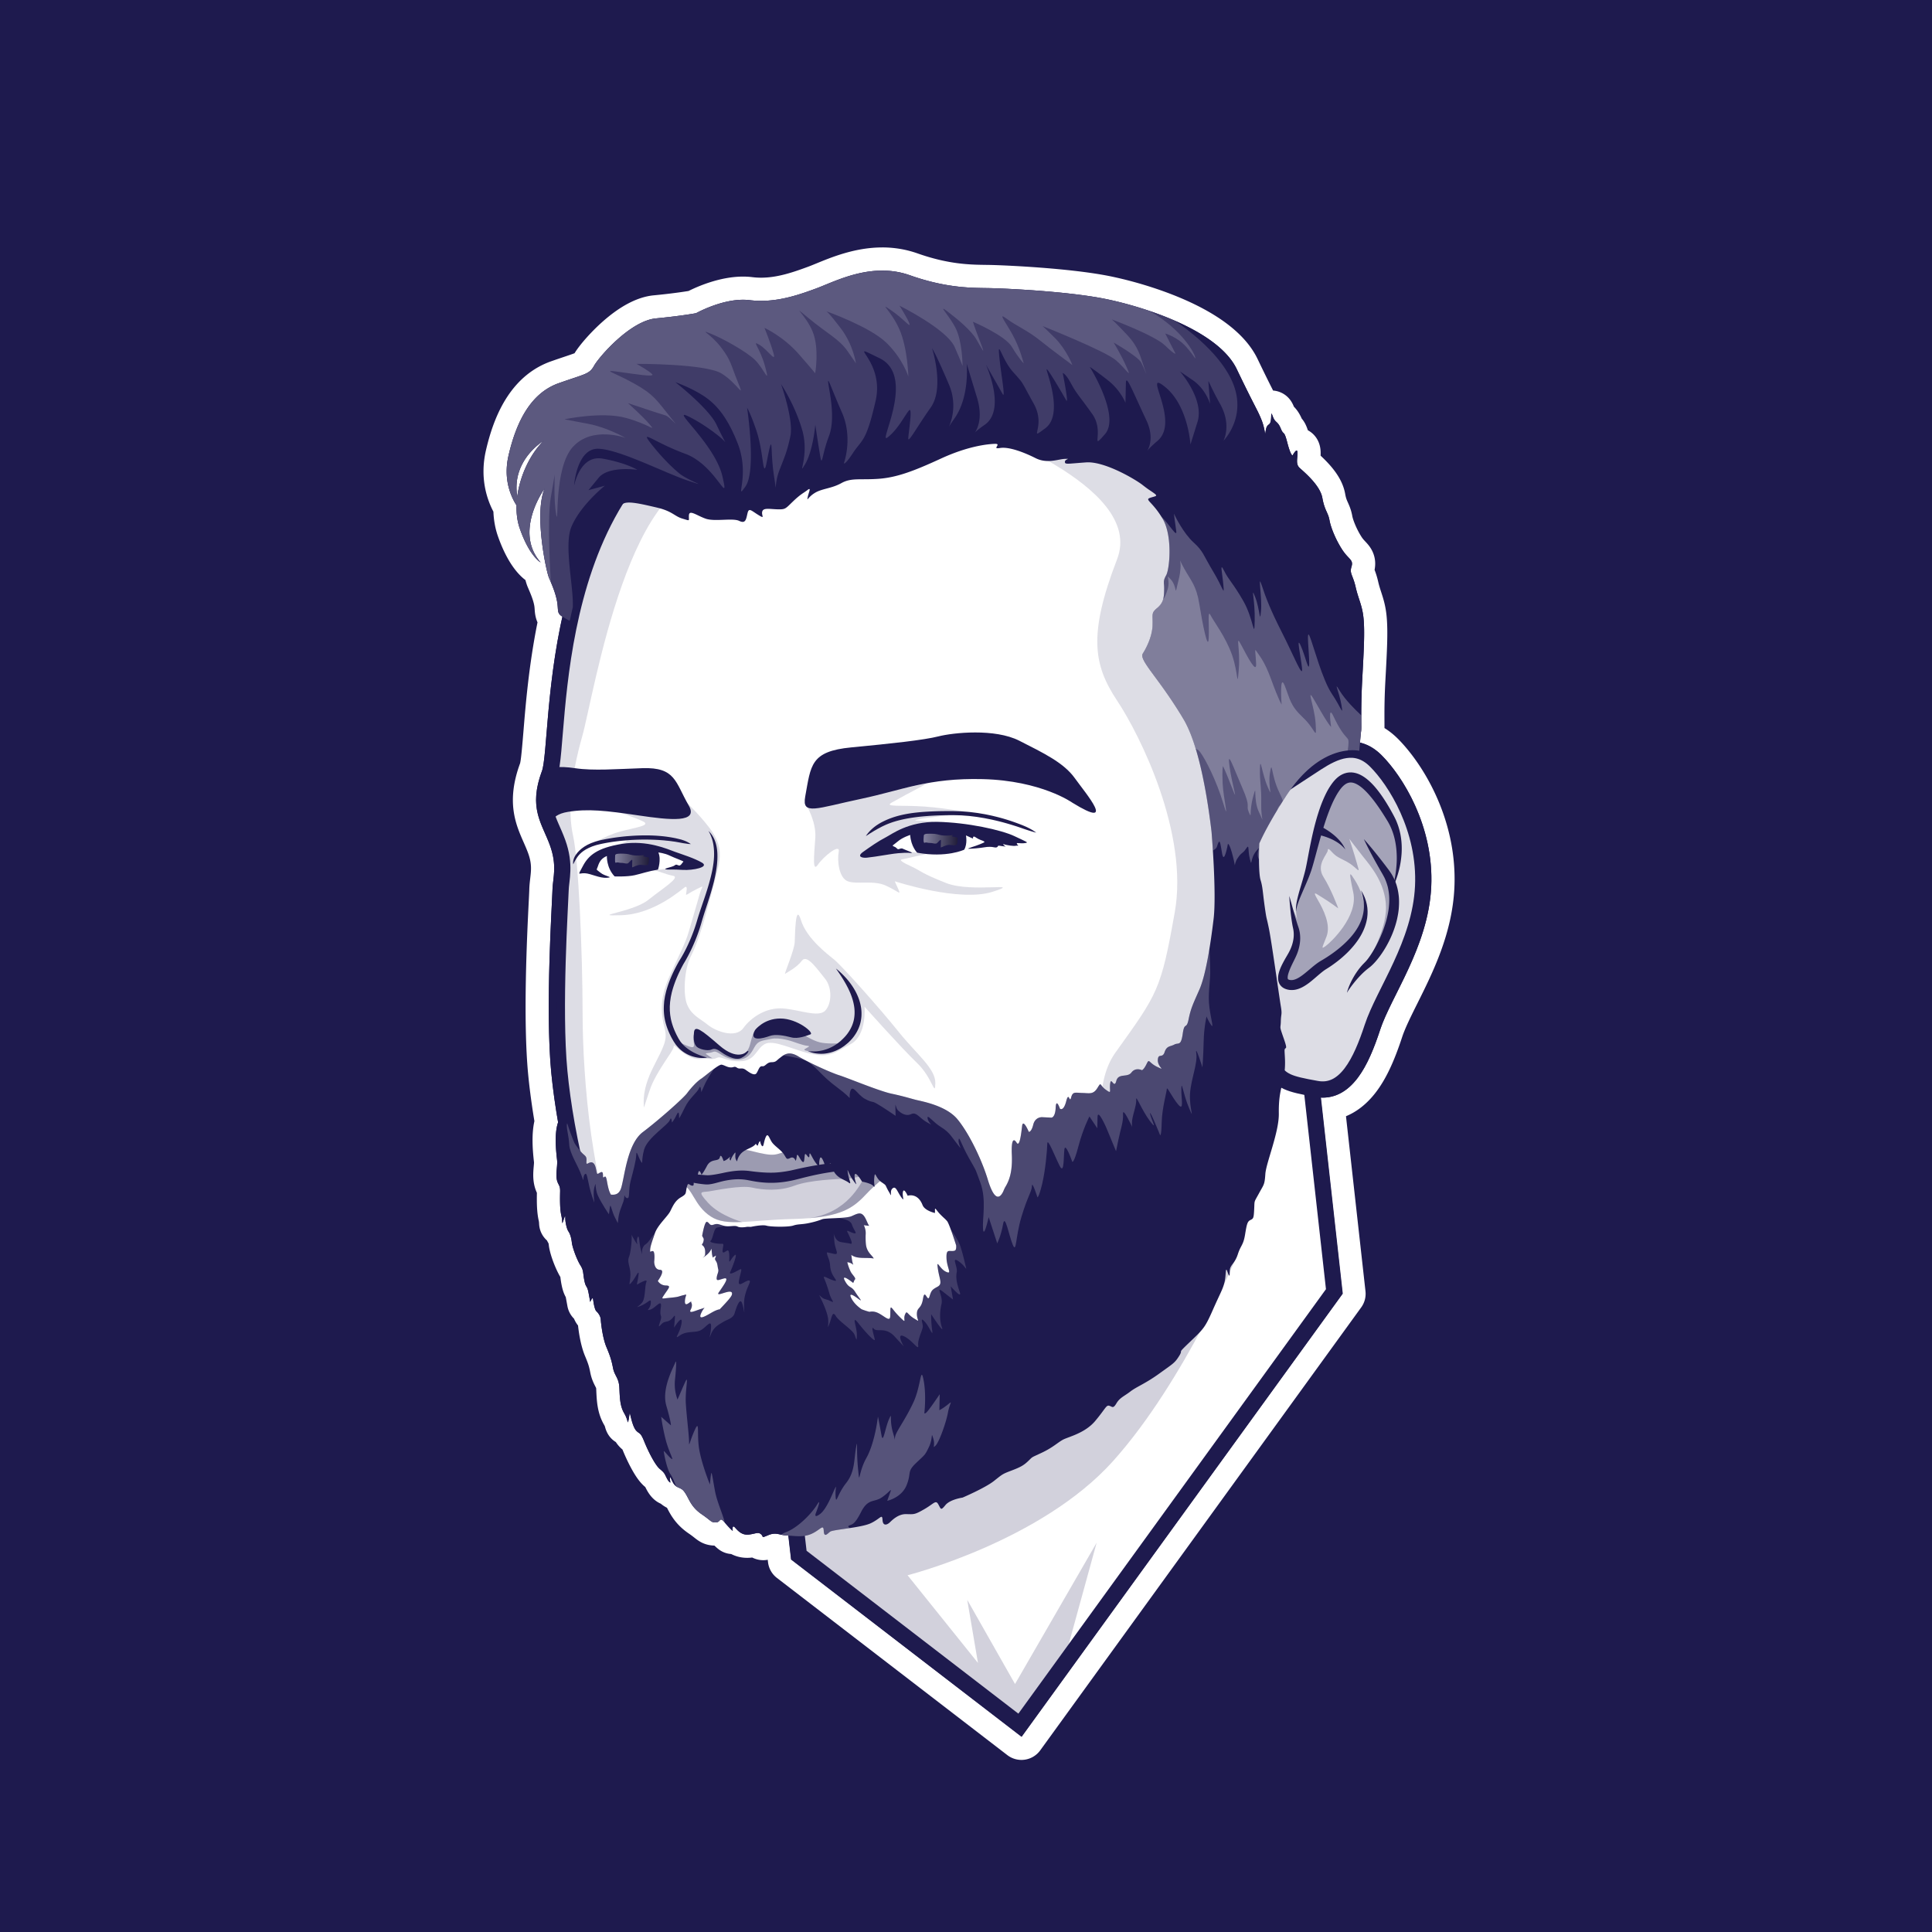 <svg xmlns="http://www.w3.org/2000/svg" height="3333.333" width="3333.333"><defs><clipPath id="a" clipPathUnits="userSpaceOnUse"><path d="M0 2500h2500V0H0z"/></clipPath><clipPath id="b" clipPathUnits="userSpaceOnUse"><path d="M0 2500h2500V0H0z"/></clipPath><clipPath id="c" clipPathUnits="userSpaceOnUse"><path d="M1017.13 879.867h585.91v-612.23h-585.91z"/></clipPath><clipPath id="d" clipPathUnits="userSpaceOnUse"><path d="M0 2500h2500V0H0z"/></clipPath><clipPath id="e" clipPathUnits="userSpaceOnUse"><path d="M758.775 1461.23h451.835v-393.75H758.775z"/></clipPath><clipPath id="f" clipPathUnits="userSpaceOnUse"><path d="M1041.6 1487.01h256.33v-144.53H1041.6z"/></clipPath><clipPath id="g" clipPathUnits="userSpaceOnUse"><path d="M704.371 2015.84H1842.2V793.36H704.371z"/></clipPath><clipPath id="h" clipPathUnits="userSpaceOnUse"><path d="M867.193 1014.54h305.817v-95.803H867.193z"/></clipPath><clipPath id="i" clipPathUnits="userSpaceOnUse"><path d="M867.193 1014.54h305.817v-95.798H867.193z"/></clipPath><clipPath id="j" clipPathUnits="userSpaceOnUse"><path d="M1660.59 1494.53h149.44v-269.22h-149.44z"/></clipPath><clipPath id="k" clipPathUnits="userSpaceOnUse"><path d="M875.597 1174.52h210.723v-45.41H875.597z"/></clipPath><clipPath id="l" clipPathUnits="userSpaceOnUse"><path d="M1195.35 1421.78h44.27v-18.24h-44.27z"/></clipPath><clipPath id="m" clipPathUnits="userSpaceOnUse"><path d="M1195.725 1418.885s-1.367-10.086 1.115-9.073 3.273-.312 6.883-.228c3.61.083 7.337-1.968 9.181-.121 1.845 1.847 5.041 5.55 4.998 3.582l-.207-9.507s7.299 3.777 11.065 3.531c3.767-.245 9.316-1.514 10.028 1.095.713 2.608.837 8.305.837 8.305l-7.837 1.632 1.819 1.655s-10.841-1.732-18.011.391c-7.169 2.124-20.606 2.635-19.871-1.262"/></clipPath><clipPath id="o" clipPathUnits="userSpaceOnUse"><path d="M795.837 1396h44.275v-18.24h-44.275z"/></clipPath><clipPath id="p" clipPathUnits="userSpaceOnUse"><path d="M796.212 1393.102s-1.367-10.085 1.115-9.072c2.482 1.012 3.274-.312 6.883-.229 3.61.084 7.338-1.968 9.182-.12 1.844 1.846 5.041 5.549 4.998 3.582l-.207-9.508s7.298 3.778 11.065 3.532c3.767-.246 9.315-1.515 10.028 1.094.712 2.609.836 8.305.836 8.305l-7.837 1.632 1.819 1.656s-10.84-1.733-18.01.391c-7.17 2.124-20.607 2.635-19.872-1.263"/></clipPath><clipPath id="r" clipPathUnits="userSpaceOnUse"><path d="M0 2500h2500V0H0z"/></clipPath><clipPath id="s" clipPathUnits="userSpaceOnUse"><path d="M655.803 2150.36h945.787v-453.18H655.803z"/></clipPath><clipPath id="t" clipPathUnits="userSpaceOnUse"><path d="M655.803 2150.36h891.347v-403.35H655.803z"/></clipPath><clipPath id="u" clipPathUnits="userSpaceOnUse"><path d="M1478.48 1835.53h283.48v-454.75h-283.48z"/></clipPath><clipPath id="v" clipPathUnits="userSpaceOnUse"><path d="M1478.48 1775.02h266.93v-335.33h-266.93z"/></clipPath><clipPath id="w" clipPathUnits="userSpaceOnUse"><path d="M855.841 738.293h374.769V512.262H855.841z"/></clipPath><clipPath id="x" clipPathUnits="userSpaceOnUse"><path d="M733.628 1272.94h835.602V886.166H733.628z"/></clipPath><clipPath id="y" clipPathUnits="userSpaceOnUse"><path d="M813.241 930.033h437.319V756.996H813.241z"/></clipPath><linearGradient id="n" spreadMethod="pad" gradientTransform="scale(44.209 -44.209) rotate(1.245 1484.745 1228.608)" gradientUnits="userSpaceOnUse" y2="0" x2="1" y1="0" x1="0"><stop offset="0" stop-color="#fff"/><stop offset="1" stop-color="#231f20"/></linearGradient><linearGradient id="q" spreadMethod="pad" gradientTransform="scale(44.209 -44.209) rotate(1.245 1453.381 812.923)" gradientUnits="userSpaceOnUse" y2="0" x2="1" y1="0" x1="0"><stop offset="0" stop-color="#fff"/><stop offset="1" stop-color="#231f20"/></linearGradient></defs><path d="M0 3333.333h3333.333V0H0z" fill="#1e1a4e"/><g clip-path="url(#a)" transform="matrix(1.333 0 0 -1.333 0 3333.333)"><path d="M1141.844 2180.363c-34.662 0-64.905-12.4-84.918-20.607-4.184-1.715-7.796-3.197-10.838-4.322-20.267-7.495-40.187-14.224-61.042-14.224-3.761 0-7.503.228-11.124.677a99.256 99.256 0 01-12.156.733c-30.017.002-58.983-12.819-70.541-18.614-6.924-1.138-22.415-3.466-45.071-5.633-21.003-2.01-43.711-13.866-67.492-35.24-14.266-12.825-28.632-29.157-35-39.694-2.78-1.082-7.505-2.669-12.111-4.217-4.89-1.643-10.972-3.687-18.327-6.28-22.988-8.11-42.093-23.605-56.784-46.057-11.986-18.317-20.975-40.956-27.483-69.21-8.087-35.11.957-62.673 9.672-79.303.45-11.262 2.394-21.878 5.806-31.656 11.948-34.24 26.4-49.903 35.629-56.85 1.016-3.718 2.016-6.79 2.952-8.978l.138-.32c.718-1.68 1.46-3.416 2.206-5.186.054-.13.11-.26.166-.389 2.469-5.894 4.878-12.149 5.97-18.114.316-1.718.414-3.17.539-5.008.25-3.693.678-10.003 3.68-16.784-11.165-55.276-15.36-106.398-18.208-141.13-1.238-15.088-2.925-35.663-4.332-41.28-18.398-50.04-5.645-79.039 4.609-102.356 2.11-4.802 4.103-9.332 5.807-14.023 4.898-13.48 3.93-21.833 2.705-32.409-.548-4.729-1.114-9.619-1.232-15.07-.04-1.77-.33-7.597-.665-14.342l-.004-.06c-2.09-41.883-7.643-153.137-.748-224.737 1.256-13.043 3.65-33.708 8.039-60.126-3.742-16.85-2.398-36.242-.684-51.818.067-.602.125-1.135.173-1.59.02-.956-.195-3.38-.354-5.164-.497-5.592-1.114-12.55 0-20.268.907-6.28 2.693-10.914 4.103-13.955-.23-12.359-.122-25.086 2.302-35.76.419-1.849.472-2.906.518-3.838.032-.646.076-1.528.19-2.589.847-7.795 4.552-14.62 9.995-19.466a41.628 41.628 0 012.012-3.692c.108-.45.262-1.226.39-2.375 1.325-11.905 8.832-31.136 14.948-41.226l.063-.503c.3-2.423.715-5.74 1.61-10.148 1.454-7.156 3.205-11.555 5.335-15.418l.102-.542 2.053-11.196a30.542 30.542 0 018.503-16.157c1.269-2.993 2.94-6.014 5.218-8.846.973-8.992 3.442-26.089 9.043-39.466 4.353-10.399 5.313-13.729 6.816-21.45 1.639-8.418 4.582-14.15 6.529-17.943.375-.729.879-1.712 1.036-2.095.023-.124.075-.47.104-1.116l.08-1.819c.612-13.92 1.304-29.698 10.326-45.005.687-1.165.87-1.842 1.147-2.866 2.536-9.368 7.826-15.466 13.836-19.09a42.075 42.075 0 014.883-6.203 47.574 47.574 0 013.74-3.514c.095-.226.195-.47.3-.733 3.168-7.859 7.216-16.47 11.108-23.63 6.258-11.515 11.744-18.884 17.787-23.895l.326-.27c.309-.629.649-1.312 1.034-2.065 2.918-5.714 6.197-10.176 10.024-13.642a33.582 33.582 0 019.029-5.87 41.196 41.196 0 014.408-3.22c.248-.159.497-.314.747-.465a40.283 40.283 0 012.799-1.54c.223-.422.458-.872.7-1.333 4.03-7.696 10.778-20.579 27.348-31.869 3.504-2.388 5.607-4.05 7.462-5.518 5.029-3.976 12.557-9.928 25.949-10.257 2.435-2.383 4.593-4.229 6.506-5.565a29.982 29.982 0 0115.164-5.338c5.609-2.87 12.494-4.95 20.794-4.95 2.038 0 4.122.132 6.193.393l.239.03a31.425 31.425 0 0120.075-2.919l.363-3.139a30 30 0 0111.513-20.334l298.235-229.36a30.001 30.001 0 0142.582 6.178l415.459 573.337a29.996 29.996 0 015.522 20.925l-25.235 226.492c12.78 5.27 26.382 14.79 38.93 31.323 12.69 16.722 23.102 38.654 33.759 71.115 3.842 11.707 11.524 27.11 19.656 43.42 20.099 40.303 45.1 90.434 47.94 149.522 1.034 21.475-.806 43.268-5.468 64.773-4.04 18.627-10.204 37.123-18.325 54.974-18.34 40.312-40.757 64.94-49.543 73.66-5.394 5.351-11.12 9.905-17.144 13.64l.003.195.004.358.009 1.151v.129c.01 1.971-.003 4.222-.016 6.828-.012 2.287-.027 4.871-.028 7.758-.005 9.643.115 24.786 1.21 44.894 2.16 39.563 3.462 63.443 1.625 83.108-1.292 13.828-4.366 23.282-7.078 31.624-1.398 4.302-2.72 8.365-3.8 13.122a111.905 111.905 0 01-4.72 15.595c1.576 7.928.838 15.524-2.21 22.635-2.85 6.646-6.907 10.968-9.871 14.124-1.744 1.856-3.121 3.322-4.652 5.667-6.538 10.016-11.247 22.263-12.134 27.253-1.414 7.97-3.887 13.477-5.694 17.5-1.52 3.382-2.523 5.617-3.52 11.236-3.51 19.768-17.418 35.94-31.792 49.37.06 1.366.09 2.847.06 4.412-.276 13.927-7.432 23.581-16.547 28.475-2.028 6.201-4.335 10.897-7.965 15.152-3.202 7.342-6.703 11.868-10.131 15.383a53.015 53.015 0 01-1.175 2.724c-5.82 12.44-16.724 17.46-25.714 18.13-4.215 8.282-10.283 20.401-20.074 40.82-14.283 29.788-46.281 55.716-95.104 77.063l-.015.006-.014.007a417.715 417.715 0 01-16.442 6.762l-.217.085c-.938.362-1.884.723-2.831 1.081l-.148.057-.365.14c-.888.334-1.758.657-2.628.98l-.242.09-.54.2c-.8.294-1.61.59-2.422.883l-.29.105-.65.236c-.762.275-1.547.553-2.332.831l-.348.123-.635.225c-.774.272-1.532.535-2.29.797l-.332.115-.737.255c-.508.175-1.028.352-1.547.528l-.17.057-.255.086-.195.067-.343.115-.807.273c-.713.24-1.424.476-2.135.71l-.297.098-.871.288c-.698.23-1.391.453-2.084.677l-1.18.381c-.7.224-1.374.438-2.048.651l-1.25.393c-.637.2-1.292.403-1.946.605l-1.25.384c-.66.203-1.304.398-1.946.592l-1.282.385c-.618.185-1.242.371-1.865.554l-1.297.381c-.615.18-1.224.356-1.834.532l-1.31.376c-.596.171-1.196.341-1.792.51l-1.298.362-1.75.485-1.321.362c-.571.155-1.141.31-1.71.462l-1.078.29-.074.02-.188.05-.12.031-1.52.401-1.331.347-.19.05-1.418.365-1.15.292-.197.05-.148.038-1.39.35-1.171.29-.221.054-.234.058-1.21.297-.93.224-.354.086-.195.047-.35.084-.98.234-1.11.261-.265.062c-.037.01-.074.017-.112.026l-.09.021-.188.045-.353.083-.05.011-.24.056-.33.077-1.146.261-.31.07-.308.071-.925.21-1.105.245-.35.078-.415.092-.756.167-.463.1-.195.042-.621.133-.22.047-.352.076-.73.156-.891.186-.314.066-.824.171-.138.03-.333.068c-.858.176-1.678.342-2.485.501-51.524 10.21-133.895 13.857-153.134 14.275-2 .043-4.108.072-6.33.103-20.248.275-47.98.651-88.272 14.882-14.52 5.128-29.901 7.73-45.716 7.73m-472.351-322.492c3.635 27.624 17.132 55.615 34.16 72.2 0 0-42.123-24.79-34.16-72.2m472.35 292.491c11.544 0 23.544-1.714 35.727-6.016 49.476-17.475 82.96-16.235 103.94-16.69 20.983-.457 99.624-4.133 147.96-13.71.742-.148 1.496-.3 2.262-.458l.452-.094.777-.162c.366-.076.729-.15 1.1-.229.333-.07.675-.145 1.012-.217l.792-.17.587-.127 1.097-.242c.456-.1.909-.2 1.372-.304l1.144-.26 1.362-.31.567-.133.496-.116.21-.05 1.29-.302 1.208-.29c.188-.045.375-.089.562-.135l.865-.209c.45-.109.906-.222 1.36-.335.435-.107.87-.213 1.308-.323.48-.119.963-.243 1.447-.365l1.266-.32 1.507-.39 1.263-.329 1.409-.373.302-.08c.365-.097.73-.194 1.096-.293a1245.932 1245.932 0 002.84-.772 473.87 473.87 0 002.893-.806c.559-.157 1.12-.317 1.684-.477l1.238-.355a607.01 607.01 0 001.722-.5l1.232-.362a419.94 419.94 0 002.964-.885 606.49 606.49 0 003.01-.919c.616-.19 1.233-.382 1.852-.576.389-.12.78-.245 1.172-.369.634-.2 1.269-.402 1.908-.606l1.126-.363c.65-.21 1.3-.42 1.954-.635.369-.12.74-.245 1.11-.367.664-.22 1.329-.44 1.995-.664l1.072-.36c.192-.067.385-.13.578-.197a316.149 316.149 0 001.473-.503l1.006-.348a417.03 417.03 0 002.13-.74c.31-.11.622-.222.933-.33.734-.26 1.468-.52 2.202-.786l.867-.315c.76-.275 1.523-.55 2.284-.832l.717-.267c.813-.3 1.625-.602 2.439-.909l.495-.189c.885-.335 1.768-.672 2.653-1.014l.149-.058a386.445 386.445 0 0015.326-6.302c35.025-15.315 67.422-36.166 80.07-62.548 24.477-51.044 26.43-51.742 32.03-65.64 4.028-9.988 4.372-17.863 4.814-17.863.173 0 .36 1.206.79 3.965 1.524 9.807 5.366 5.46 6.507 12.651.755 4.761.35 9.117.89 9.116.277 0 .798-1.134 1.846-3.927 3.1-8.268 6.115-5.38 10.163-15.31 4.049-9.927 3.92-.74 8.46-18.223 4.103-15.796 6.39-16.558 6.792-16.558.043 0 .065.008.065.008s3.39 6.254 5.2 6.254c.629 0 1.067-.754 1.107-2.782.157-7.876-2.615-14.703 2.852-19.742 5.466-5.039 26.413-22.223 29.336-38.686 2.92-16.463 7.46-18.858 9.214-28.736 1.754-9.879 8.297-25.765 16.55-38.408 8.254-12.643 14.81-12.786 11.988-21.909-2.822-9.122 1.74-10.533 5.332-26.356 3.592-15.822 8.667-23.804 10.263-40.895 1.597-17.09.47-38.714-1.71-78.683a825.75 825.75 0 01-1.255-46.544c.003-6.139.06-10.935.045-14.433l-.001-.092-.008-1.083v-.039l-.01-.614c-.002-.138-.003-.286-.006-.419-.003-.17-.008-.324-.013-.486-.004-.145-.006-.299-.011-.437-.003-.129-.01-.243-.014-.366-.006-.157-.011-.32-.018-.466l-.006-.099a24.387 24.387 0 00-.083-1.176l-.006-.088a14.547 14.547 0 00-.066-.539c-.39-2.645-.986-9.14-1.481-14.917 9.999-2.347 19.275-7.707 27.72-16.087 25.776-25.574 68.367-90.298 64.502-170.669-2.538-52.784-25.977-99.786-44.811-137.552-8.64-17.323-16.8-33.684-21.324-47.472-9.572-29.157-18.562-48.382-29.152-62.336-12.813-16.883-27.93-25.39-45.054-25.39-.946 0-1.9.025-2.856.077l28.296-253.96-415.46-573.339-298.235 229.361-3.584 30.995c-.494.026-.988.051-1.475.067-.678.023-1.324.067-1.952.125-.194.02-.378.043-.568.064a31.516 31.516 0 00-1.834.244c-.421.066-.833.136-1.235.212-.137.026-.272.051-.407.078-3.545.697-6.487 1.636-9.905 1.636-2.421 0-5.08-.472-8.36-1.832-4.163-1.727-5.874-2.429-6.695-2.429-1.203 0-.498 1.507-2.793 3.507-1.421 1.237-2.682 1.671-4.15 1.671-2.523 0-5.66-1.286-11.273-1.993a19.522 19.522 0 00-2.44-.158c-7.358 0-11.681 4.544-15.735 9.081-.96 1.073-1.647 1.495-2.136 1.495-1.796 0-.907-5.693-.907-5.693s-2.908 2.031-10.264 10.685c-2.534 2.982-3.905 3.964-4.881 3.964-1.858 0-2.29-3.559-6.593-3.68-.273-.01-.533-.012-.782-.012-5.72 0-5.294 2.14-17.684 10.581-12.93 8.81-15.892 18.386-20.111 25.474-4.22 7.09-5.75 7.123-11.161 9.645-.343.16-.672.337-.987.528-.018.011-.033.024-.051.035a10.92 10.92 0 00-.857.582c-3.977 2.997-5.556 8.344-7.028 10.857-.233.398-.408.568-.538.568-.806 0 .186-6.682.186-6.682s-1.75.037-4.685 5.787c-2.936 5.75-2.7 6.618-8.928 11.783-6.23 5.164-15.238 23.291-20.218 35.645-4.98 12.353-5.92 9.312-10.196 13.78-4.276 4.465-6.652 15.888-7.86 20.724-.294 1.181-.5 1.683-.662 1.683-.503 0-.6-4.794-1.684-9.066-.396-1.56-.573-2.259-.738-2.259-.432 0-.774 4.824-4.745 11.562-5.484 9.303-5.693 19.803-6.283 32.936-.59 13.133-6.224 15.442-8.191 25.543-1.967 10.102-3.602 15.386-8.591 27.302-4.99 11.917-7.08 31.424-7.315 35.692-.235 4.27-3.421 8.603-5.673 10.62-2.253 2.017-3.692 11.232-4.255 15.508-.122.92-.361 1.28-.662 1.28-1.1 0-3.023-4.808-3.023-4.808l-2.053 11.197c-2.053 11.196-3.471 6.308-5.545 16.521-2.074 10.212-.706 12.807-5.146 19.792-4.44 6.984-10.327 22.856-11.06 29.432-.731 6.576-2.375 11.422-4.494 14.53-2.12 3.107-4.115 11.897-3.992 17.58.032 1.434-.067 2.007-.255 2.007-.556 0-1.891-5.03-2.928-7.624-.358-.893-.531-1.327-.625-1.327-.272 0 .11 3.593-1.371 10.117-1.995 8.79-1.701 22.342-1.511 31.084.19 8.743-3.316 8.382-4.457 16.28-1.141 7.895 1.245 17.027.522 24.041-.722 7.012-4.105 32.452 1.045 48.084.099.301.194.604.29.907-5.032 29.152-7.63 51.74-8.861 64.52-6.684 69.41-1.211 179.08.849 220.366.378 7.574.65 13.047.699 15.246.088 4.047.55 8.04 1.04 12.268 1.41 12.171 3.008 25.966-4.31 46.105-2.041 5.623-4.33 10.825-6.541 15.856-9.364 21.293-18.208 41.404-3.744 80.385 2.449 6.601 4.05 26.12 5.905 48.721 3.095 37.728 7.606 92.552 20.539 151-.16.097-.313.192-.477.293-7.12 4.42-4.411 8.296-6.464 19.493-1.631 8.897-4.827 17.205-7.99 24.73v-.008h-.001c-.817 1.942-1.632 3.846-2.417 5.68-3.825 8.94-19.487 83.19-5.66 115.69 0 0-40.567-55.536-5.14-95.666 0 0-14.273 7.307-27.036 43.883-3.22 9.225-4.493 19.411-4.19 29.89-7.548 11.772-17.361 34.14-10.38 64.454 10.624 46.127 29.977 81.35 65.013 93.708 35.036 12.36 39.612 11.603 45.756 22.622 6.143 11.018 46.525 58.03 80.05 61.237 33.526 3.208 51.97 6.743 51.97 6.743s30.992 17.37 60.783 17.368c2.84 0 5.675-.158 8.465-.505 5.015-.622 9.953-.905 14.818-.905 26.237 0 50.25 8.247 71.448 16.087 18.943 7.006 50.009 23.066 85.35 23.066" fill="#fff"/></g><path d="M2250.838 1766.888l51.387 461.195-542.316 748.401-381.537-293.424-88.955-769.156z" fill="#fff"/><path d="M2250.838 1766.888l51.387 461.195-542.316 748.401-381.537-293.424-88.955-769.156z" fill="none" stroke="#1e1a4e" stroke-width="28" stroke-miterlimit="10"/><g clip-path="url(#b)" transform="matrix(1.333 0 0 -1.333 0 3333.333)"><g clip-path="url(#c)" opacity=".2"><path d="M1603.043 879.866s-68.858-166.01-162.306-270.252c-93.447-104.242-266.075-147.852-266.075-147.852l91.149-113.5-13.895 81.646 61.846-108.929 105.654 182.904-43.872-159.5-55.612-76.746-286.153 220.068-16.651 121.801z" fill="#1e1a4e"/></g></g><g clip-path="url(#d)" transform="matrix(1.333 0 0 -1.333 0 3333.333)"><path d="M1589.59 1905.138s78.885-173.586 77.175-252.27c-1.71-78.683-13.596-172.89-13.596-172.89s28.622 19.059 51.243 33.656c22.62 14.596 50.459 27.768 76.146 2.28 25.686-25.485 65-88.004 61.409-162.71-3.591-74.706-50.871-137.311-65.624-182.254-14.753-44.945-34.61-86.498-72.22-79.776-37.608 6.72-44.763 9.5-58.148 27.504-13.385 18.003-31.075 49.219-30.832 30.189.242-19.03-190.295-430.232-403.84-476.758-213.546-46.526-335.083 1.685-393.831 115.795-58.747 114.108-85.661 244.144-93.511 325.66-7.85 81.514 1.27 219.514 1.593 234.376.323 14.863 6.832 32.652-3.897 62.187-10.73 29.534-26.57 45.185-10.311 89.003s-11.361 403.032 252.854 486.508c264.215 83.476 536.728 5.395 625.39-80.5" fill="#fff"/><path d="M1589.59 1905.138s78.885-173.586 77.175-252.27c-1.71-78.683-13.596-172.89-13.596-172.89s28.622 19.059 51.243 33.656c22.62 14.596 50.459 27.768 76.146 2.28 25.686-25.485 65-88.004 61.409-162.71-3.591-74.706-50.871-137.311-65.624-182.254-14.753-44.945-34.61-86.498-72.22-79.776-37.608 6.72-44.763 9.5-58.148 27.504-13.385 18.003-31.075 49.219-30.832 30.189.242-19.03-190.295-430.232-403.84-476.758-213.546-46.526-335.083 1.685-393.831 115.795-58.747 114.108-85.661 244.144-93.511 325.66-7.85 81.514 1.27 219.514 1.593 234.376.323 14.863 6.832 32.652-3.897 62.187-10.73 29.534-26.57 45.185-10.311 89.003s-11.361 403.032 252.854 486.508c264.215 83.476 536.728 5.395 625.39-80.5z" fill="none" stroke="#1e1a4e" stroke-width="21" stroke-miterlimit="10"/><g clip-path="url(#e)" opacity=".15"><path d="M889.656 1461.233s21.04-20.905 31.53-36.21c10.493-15.305 12.175-28.461 9.232-43.158-2.944-14.696-16.463-63.274-18.95-72.076-2.487-8.802-9.26-31.287-17.451-47.181-8.192-15.894-10.421-49.302-4.388-62.881 6.032-13.58 16.124-17.078 26.437-25.502 10.314-8.425 36.014-18.163 46.159-4.117 10.145 14.045 29.839 26.737 50.93 25.294 21.093-1.441 46.439-12.376 55.179-2.618 8.74 9.758 8.533 30.427-.74 41.452-9.271 11.026-22.92 31.986-29.677 22.949-6.756-9.037-19.58-15.32-21.635-16.913-2.055-1.596 11.75 29.92 12.313 40.732.563 10.812.805 52.159 8.164 28.535 7.358-23.624 33.877-43.553 43.357-51.303 9.48-7.75 58.566-62.605 82.47-92.482 23.904-29.877 48.436-48.122 48.023-67.138-.413-19.014-3.458 6.895-23.702 26.23-20.244 19.334-67.954 72.85-67.954 72.85s3.467-36.704-17.78-48.432c-21.247-11.728-28.045-17.656-50.9-12.81-22.855 4.847-49.434 19.419-60.733 12.667-11.3-6.752-11.836-21.39-31.093-22.066-19.257-.675-24.553 7.202-30.298 4.43-5.746-2.772-8.55-.974-17.525-1.43-8.975-.453-13.574-.791-25.211 7.115-11.636 7.906-13.052 13.185-13.603 7.949-.551-5.236-22.773-31.65-30.717-55.093-7.944-23.443-7.982-25.192-7.878-20.383.105 4.808-2.286 20.595 12.113 49.26s18.814 35.6 14.88 50.867c-3.931 15.265-7.744 36.012 6.039 66.545 13.784 30.533 21.097 43.822 25.462 59.143 4.364 15.32 11.798 40.416 14.285 49.218 2.487 8.802 6.966 10.673-3.898 5.332-10.862-5.34-14.554-9.188-14.173-6.74.38 2.448 2.548 11.585-1.443 9.048-3.991-2.538-39.463-34.895-82.133-36.264-42.67-1.37 14.515 3.803 34.54 19.677 20.025 15.874 42.297 29.494 32.169 31.354-10.127 1.86-21.9 7.608-25.207 6.902-3.31-.706 8.986 1.323 13.37 1.883 4.387.56 9.28-.64 16.31.848 7.03 1.488 20.284 7.65 16.942 9.8-3.343 2.15-44.22 19.518-64.601 20.865-20.381 1.349-29.46-.2-29.46-.2s17.98 5.26 11.424 5.403c-6.557.143-10.386.336-20.495.39-10.11.056-30.564-9.11-30.564-9.11s23.425 15.006 43.88 20.466c20.454 5.459 41.043 7.855 29.145 13.36-11.898 5.507-28.105 10.736-28.105 10.736s37.196-3.86 54.679-5.846c17.483-1.985 43.17.116 31.282 18.653" fill="#1e1a4e"/></g><g clip-path="url(#f)" opacity=".15"><path d="M1041.6 1462.2s15.256-23.411 13.662-46.16c-1.595-22.748-4.056-45.398 3.397-34.536 7.452 10.862 29.147 28.102 26.93 16.67-2.217-11.432.243-34.117 11.96-38.308 11.717-4.19 33.169 1.904 49.405-5.665 16.235-7.57 19.4-12.886 15.965-4.94-3.436 7.948-5.34 10.94-4.362 10.592.976-.35 83.162-27.063 125.876-13.56 42.715 13.505-26.712-1.606-59.668 11.356-32.956 12.96-32.028 15.384-44.584 21.215-12.557 5.829-17.084 8.77-12.257 9.54 4.827.77 17.803 4.205 22.63 4.975 4.828.77 8.179 1.932 8.179 1.932s-24.457 3.67-34.511 3.888c-10.054.219-34.081 1.397-25.263 4.704 8.819 3.307 36.409 25.284 57.704 29.049 21.294 3.766 31.552 3.223 31.552 3.223s-30.125 2.086-36.901 2.233c-6.775.147-10.058 0-1.706 2.005 8.353 2.005 52.855 6.808 67.056 6.457l14.203-.35s-44.217 7.958-73.908 10.134c-29.692 2.175-53.815-1.018-42.525 5.297 11.289 6.314 25.102 13.922 30.537 16.61 5.435 2.69 15.348 8.45 15.348 8.45s-55.81-11.863-100.93-22.333c-45.121-10.472-57.186-14.752-57.788-2.478" fill="#1e1a4e"/></g><g clip-path="url(#g)" opacity=".15"><path d="M725.554 1347.94c-.323-14.862-9.444-152.862-1.594-234.376 7.442-77.267 32.031-198.121 84.604-307.691 10 28.184 13.252 55.46-1.537 79.682-40.654 66.585-52.833 219.834-52.944 302.364-.11 82.53-5.32 199.877-12.32 230.853-7 30.977-3.21 75.83 11.841 128.858 15.052 53.028 61.904 357.598 181.49 336.304 50.608-9.012 11.46 30.942-60.606 55.91-168-126.556-149.018-402.648-163.142-440.715-16.259-43.817-.418-59.468 10.311-89.002 10.73-29.535 4.22-47.324 3.897-62.187M1704.124 1091.174c37.608-6.722 57.466 34.83 72.219 79.775 14.753 44.944 62.033 107.549 65.624 182.255 3.592 74.706-35.723 137.225-61.409 162.71-25.687 25.488-53.525 12.316-76.146-2.281-22.621-14.596-51.243-33.654-51.243-33.654s11.887 94.206 13.596 172.889c1.71 78.683-77.175 252.27-77.175 252.27-50.463 48.888-160.496 95.227-294.645 110.706-13.31-17.307-25.626-37.755-36.759-61.676-3.368-7.234 225.224-79.907 187.684-177.37-37.54-97.464-30.526-136.975-.038-182.9 30.489-45.923 92.684-172.318 74.737-273.727-17.946-101.41-21.966-105.29-76.762-181.815-52.459-73.262 26.952-218.84-49.802-344.995 128.597 138.037 221.306 342.229 221.138 355.506-.244 19.03 17.447-12.186 30.832-30.19 13.384-18.002 20.54-20.782 58.149-27.503" fill="#1e1a4e"/></g><path d="M713.582 1429.534s-4.826 15.86 21.181 20.215 49.783 1.656 91.305-4.495c41.524-6.15 78.646-10.012 65.335 12.9-17.44 30.018-16.742 49.673-59.961 48.207-32.853-1.115-63.818-3.534-86.703-.085-22.885 3.449-31.534.11-31.534.11s-30.041-39.138.378-76.852M1387.965 1461.687s-40.05 28.641-116.105 30.512c-70.205 1.727-103.516-14.106-157.046-25.451-58.39-12.376-77.166-21.927-72.61 2.889 7.442 40.51 6.522 58.571 59.768 63.646 52.178 4.973 93.686 9.444 112.815 14.277 19.129 4.832 72.803 10.46 104.51-5.661 31.22-15.873 57.439-28.362 71.766-48.354 14.325-19.991 55.487-67.899-3.098-31.858M1177.288 1396.728s-8.947.85-25.624-1.849c-16.677-2.698-24.355-3.843-29.834-4.38-5.479-.538-13.532 1.167-4.647 7.535 8.885 6.367 19.84 14.001 28.536 18.404 8.695 4.403 29.393 21.01 67.646 20.397 38.254-.613 82.922-10.439 99.802-18.514 16.881-8.074 18.848-8.116 13.09-8.975-5.759-.86-10.474 1.046-10.182-.6.292-1.646 3.546-2.865.763-2.64-2.783.224-1.169-.96-9.184.035-8.013.994-10.266 3.011-8.834 1.012 1.433-2 5.361-2.413.45-1.978-4.91.434-7.18 1.632-7.705.167-.524-1.465-2.177-2.084-5.114-1.364-2.935.72-7.689.822-12.465-.058-4.775-.88-16.606-1.935-20.213-1.857-3.606.08 9.316 3.515 14.504 5.808 5.19 2.293 8.15 2.666 3.816 4.51-4.333 1.843-1.958.48-5.635 2.308-3.678 1.83-5.488 4.056-6.719 2.77-1.23-1.285 1.352-3.2-2.65-1.254-4.004 1.945-6.822 3.1-6.822 3.1s2.171-10.762-2.259-18.429c0 0-22.759-10.876-60.875-3.925 0 0-8.083 7.884-9.067 22.993 0 0-9.963-3.118-16.092-8.45-6.129-5.335-8.528-5.064-4.518-6.682 4.01-1.618 3.627-4.124 6.274-3.088 2.646 1.036 4.067 1.004 5.685-.015 1.618-1.019 17.252-6.06 7.873-4.98M864.015 1375.108s7.55.328 19.999-.435c12.447-.762 34.844 3.508 24.478 9.473-10.367 5.965-24.543 10.209-34.631 13.872-10.09 3.663-36.4 15.55-68.82 10.352-32.421-5.2-43.461-15.128-50.645-28.748-7.184-13.62-5.77-8.895 2.424-9.237 8.193-.342 19.044-6.646 28.737-5.872 9.692.773-2.588 1.696-8.386 6.578-5.798 4.882-5.352 2.74-3.784 6.97 1.567 4.23 3.025 10.922 12.126 14.66 0 0-.832-15.07 9.997-26.457 0 0 16.256-.626 25.925 1.569s17.167 5.094 30.224 7.215c0 0 4.466 12.978.482 22.185 0 0 7.856-.718 14.672-4.036 6.816-3.32 18.758-7.23 17.677-7.91-1.08-.678-3.233-5.387-5.601-4.926-2.368.46-3.314 2.204-5.821.044-2.507-2.16-18.63-4.515-9.053-5.297M965.479 1138.71s-11.396-11.232-34.573 8.952c-23.178 20.184-31.79 26.384-32.655 16.781-.864-9.602-.151-17.052 5.47-20.017 5.62-2.965 13.688-4.015 17.446-2.129 3.759 1.887 7.869-.171 11.527-2.874 3.659-2.704 17.664-12.302 26.72-8.125 9.056 4.177 12.304 12.744 6.065 7.412M977.25 1167.227s10.825 15.164 32.91 15.12c22.085-.041 44.093-18.67 38.805-20.522-5.287-1.853-15.878-6.215-24.848-3.888-8.97 2.327-20.401 4.543-28.006 1.757-7.604-2.787-27.571-8.443-18.86 7.533" fill="#1e1a4e"/><path d="M915.308 1131.765c-6.526-1.155-13.324-.29-19.767 1.767-6.412 2.175-12.492 5.872-17.316 10.923-1.17 1.287-2.285 2.632-3.408 3.967-.978 1.437-1.98 2.882-2.926 4.329l-2.462 4.326c-.824 1.439-1.496 2.978-2.25 4.464-2.871 6.027-5.194 12.412-6.561 19.062-1.393 6.646-1.701 13.498-1.242 20.22l.2 2.522c.058.842.129 1.68.283 2.506l.797 4.972c.304 1.646.736 3.257 1.1 4.887l.572 2.437.718 2.385c3.782 12.749 9.432 24.67 15.846 36.005l.063.113.066.1c1.926 2.959 3.807 6.229 5.57 9.444 1.783 3.235 3.437 6.548 5.03 9.886a225.283 225.283 0 018.538 20.496c1.248 3.484 2.424 6.995 3.474 10.54l1.623 5.408a368.289 368.289 0 001.718 5.42c2.34 7.19 4.804 14.277 7.186 21.367 2.38 7.09 4.61 14.203 6.55 21.376 1.935 7.165 3.634 14.392 4.607 21.695.28 1.823.428 3.652.624 5.48.107 1.828.283 3.66.284 5.487.077 1.833-.013 3.65-.03 5.478-.113 1.814-.193 3.64-.447 5.438-.755 7.247-2.907 14.274-6.713 20.849 5.512-5.248 9.03-12.663 10.434-20.261a60.19 60.19 0 001.1-11.53c.06-1.93-.057-3.845-.11-5.768-.14-1.911-.235-3.832-.463-5.73-.771-7.623-2.26-15.11-4.024-22.496-1.847-7.364-3.982-14.63-6.251-21.821-2.24-7.201-4.676-14.316-6.925-21.428l-1.641-5.331-1.572-5.396c-1.052-3.663-2.233-7.286-3.488-10.882a231.388 231.388 0 00-8.607-21.155 225.056 225.056 0 00-5.087-10.24c-1.8-3.394-3.606-6.675-5.726-10.045l.13.213c-6.082-11.13-11.317-22.716-14.622-34.722l-.635-2.246-.485-2.271c-.307-1.514-.687-3.02-.938-4.54l-.645-4.57a19.612 19.612 0 01-.235-2.285l-.16-2.29-.16-2.288.025-2.286c.045-1.521-.055-3.052.144-4.562.156-1.512.22-3.033.417-4.54l.742-4.5c1.245-5.955 3.208-11.78 5.767-17.406.679-1.392 1.265-2.822 2.017-4.187l2.18-4.133 2.357-3.744c.919-1.145 1.819-2.313 2.769-3.44 3.996-4.343 8.894-7.843 14.292-10.724 5.44-2.832 11.34-5.043 17.673-6.745M1045.544 1140.251c6.63-.941 13.216-.521 19.413.937 6.19 1.512 11.974 4.066 17.118 7.543.645.433 1.304.837 1.934 1.288l1.817 1.465 1.823 1.439c.603.486 1.14 1.064 1.711 1.589 2.287 2.109 4.46 4.327 6.368 6.732 3.815 4.796 6.773 10.132 8.504 15.851.893 2.85 1.435 5.805 1.694 8.796.294 2.991.25 6.027-.012 9.071-.584 6.092-2.194 12.179-4.479 18.108-1.124 2.975-2.483 5.882-3.887 8.789-1.477 2.871-2.997 5.75-4.689 8.551-3.287 5.672-7.067 11.107-10.882 16.634 5.303-4.13 10.096-8.883 14.548-14.01 2.224-2.565 4.266-5.3 6.224-8.113.935-1.437 1.91-2.854 2.758-4.356.434-.745.884-1.482 1.306-2.238l1.21-2.301c3.166-6.173 5.49-12.927 6.54-20.031.494-3.555.625-7.185.404-10.816-.26-3.626-.89-7.251-1.952-10.751a50.867 50.867 0 00-4.35-10.012c-1.825-3.137-3.918-6.098-6.296-8.774-1.212-1.315-2.425-2.624-3.726-3.829l-.963-.918-1.026-.845-2.056-1.679c-.695-.547-1.347-1.139-2.076-1.644l-2.214-1.478-2.222-1.45c-.768-.444-1.567-.841-2.347-1.26-6.256-3.327-13.198-5.344-20.148-5.79-6.936-.309-13.94.596-20.047 3.502M1341.202 1422.906c-4.764 1.204-9.342 2.64-13.887 4.174-2.285.733-4.529 1.562-6.793 2.338-2.273.749-4.52 1.57-6.813 2.26-9.12 2.892-18.333 5.482-27.656 7.557-2.319.575-4.666 1.009-7.007 1.472-2.346.442-4.672.983-7.032 1.33l-7.059 1.164c-2.36.324-4.73.59-7.094.888l-3.549.427-3.56.275c-2.374.17-4.746.398-7.122.52-4.764.1-9.486.352-14.305.245-9.6-.067-19.184-.4-28.712-1.102-9.524-.718-19.003-1.808-28.287-3.626-9.282-1.806-18.378-4.377-26.909-8.235-2.117-.994-4.256-1.954-6.287-3.115l-3.118-1.632a148.812 148.812 0 00-3.044-1.782c-2.102-1.1-4.019-2.477-6.102-3.681-1.052-.593-2.023-1.292-3.036-1.954-1.026-.647-2.054-1.304-3.14-1.916 5.458 8.219 13.573 14.507 22.455 18.857 8.866 4.47 18.412 7.39 28.028 9.292 9.633 1.922 19.365 2.84 29.062 3.414 9.702.563 19.396.782 29.068.726 4.82.093 9.726-.174 14.596-.294 2.434-.134 4.861-.373 7.291-.554l3.645-.294 3.625-.445c2.416-.312 4.836-.592 7.246-.931l7.2-1.21c2.408-.361 4.778-.91 7.16-1.407 2.377-.51 4.762-.987 7.114-1.608 9.466-2.221 18.772-5.065 27.896-8.378 4.555-1.673 9.102-3.377 13.52-5.392 4.385-2.081 8.694-4.388 12.606-7.383M871.474 978.72c2.857.767 5.664 1.196 8.455 1.526 2.791.323 5.56.498 8.312.578 5.508.192 10.942-.16 16.334-.541l7.96-.634.958-.08.855-.05a26.19 26.19 0 011.59-.05c1.055.004 2.231.064 3.434.187 4.881.465 10.328 1.529 15.76 2.658 5.447 1.192 11.071 2.269 16.845 2.82 5.768.574 11.695.623 17.586-.093l4.125-.535c1.316-.182 2.63-.334 3.942-.472 1.313-.161 2.626-.271 3.933-.401a106.39 106.39 0 013.918-.342c5.216-.398 10.392-.603 15.531-.44 5.144.137 10.248.708 15.405 1.515 2.554.415 5.263.858 7.662 1.385l7.886 1.8c10.717 2.378 21.621 4.523 32.615 6.07 5.501.768 11.03 1.415 16.59 1.816 5.554.443 11.153.533 16.743.206 11.15-.701 22.393-2.585 32.68-7.027-11.146-.321-21.807-1.028-32.443-2.275l-15.89-1.876a326.07 326.07 0 01-15.844-2.395c-10.545-1.875-20.977-4.316-31.46-7.04-2.639-.656-5.26-1.318-8.028-1.966-2.918-.682-5.586-1.152-8.406-1.655-5.604-.933-11.364-1.524-17.123-1.68-5.76-.192-11.498.109-17.133.738-1.41.156-2.817.328-4.212.534a88.928 88.928 0 00-4.176.66c-1.387.235-2.77.48-4.14.757l-3.95.76c-4.894.903-9.93 1.249-15.036 1.043-5.107-.216-10.26-.965-15.473-2.04-2.606-.558-5.212-1.262-7.88-1.973-2.678-.727-5.399-1.485-8.375-2.04-1.494-.256-3.03-.511-4.702-.587-.836-.031-1.719-.054-2.496.003l-1.186.066-1.079.089c-2.864.258-5.58.615-8.308 1.047-5.439.87-10.822 1.89-16.126 3.487a88.996 88.996 0 00-7.902 2.719c-2.612 1.055-5.208 2.217-7.75 3.728M742.037 1381.913c-.396 1.792-.207 3.653.17 5.438a19.458 19.458 0 002.003 5.1c.478.776.928 1.584 1.473 2.316l1.66 2.188c1.238 1.334 2.435 2.733 3.844 3.887 1.323 1.27 2.82 2.29 4.29 3.363.72.567 1.523.98 2.295 1.453l2.343 1.377c1.619.788 3.262 1.527 4.898 2.29l5.055 1.845c3.417 1.025 6.887 1.996 10.313 2.637 3.429.765 6.89 1.311 10.342 1.932 6.923 1.09 13.875 1.97 20.853 2.574 6.98.563 13.977.99 20.987 1.03 7.007.108 14.029-.105 21.026-.689a171.005 171.005 0 0020.874-2.969c1.72-.385 3.43-.815 5.144-1.22.856-.21 1.714-.4 2.558-.66.84-.278 1.68-.55 2.512-.855 3.342-1.124 6.543-2.773 9.48-4.84-1.834.04-3.584.232-5.298.498-1.701.3-3.442.446-5.123.768-3.357.656-6.733 1.242-10.096 1.838-3.403.424-6.772 1.001-10.194 1.275-1.708.144-3.401.4-5.114.51l-5.13.378c-13.692.831-27.48.767-41.2-.29-6.86-.522-13.695-1.314-20.497-2.31-6.771-1.072-13.602-2.33-20.056-4.073l-4.782-1.567-4.602-1.969-2.204-1.159c-.73-.395-1.501-.733-2.172-1.214-1.382-.903-2.814-1.758-4.058-2.84-1.343-.976-2.467-2.173-3.66-3.313l-1.591-1.879c-.534-.627-.943-1.337-1.446-1.99-.497-.659-.87-1.386-1.347-2.067-.44-.698-.831-1.426-1.276-2.143-.79-1.477-1.564-2.98-2.274-4.65" fill="#1f1a4d"/><g clip-path="url(#h)" opacity=".2"><path d="M894.354 993.639s48.397 24.92 77.318 17.454c32.567-8.41 30.94-5.1 50.094.88 19.154 5.979 63.963.14 80.94-3.51 16.977-3.647 70.307-9.838 70.307-9.838s-34.231-24.811-50.443-42.09c-17.796-18.963-32.265-32.066-95.796-33.672-57.64-1.458-86.322-10.148-106.737 3.197-22.505 14.71-22.028 36.012-39.568 43.937-17.54 7.925-22.077 17.536 13.885 23.642" fill="#1e1a4e"/></g><g clip-path="url(#i)" opacity=".3"><path d="M1173.012 998.625s-53.33 6.19-70.307 9.839c-16.977 3.649-61.786 9.488-80.94 3.509-19.154-5.981-17.526-9.289-50.094-.88-28.92 7.467-77.318-17.454-77.318-17.454-35.962-6.107-31.424-15.717-13.884-23.642 17.54-7.926 17.063-29.226 39.567-43.937 10.465-6.841 23.116-7.887 40.713-7.089-.094.025-28.278 7.611-43.797 24.321-15.544 16.737-8.388 13.958.331 15.245 8.721 1.286 41.563 8.28 55.98 5.016 14.415-3.266 35.37-4.964 55.047 2.446 19.678 7.41 55.181 8.552 68.533 9.137 13.351.584 26.18 7.302 21.666.841-4.51-6.457-21.058-45.43-71.854-52.117 46.966 3.683 60.15 15.875 75.914 32.676 16.212 17.277 50.443 42.089 50.443 42.089" fill="#1e1a4e"/></g><g clip-path="url(#j)" opacity=".3"><path d="M1767.258 1249.734s27.306 45.271 26.678 76.758c-.628 31.486-20.48 53.784-29.845 65.577-9.365 11.793-17.651 22.907-17.651 22.907s6.77-20.484 9.602-31.04c2.832-10.559 4.757-12.569-3.18-5.399-7.933 7.17-16.842 9.77-23.09 14.06-6.248 4.29-10.876 12.7-11.208 7.46-.333-5.242-15.711-18.574-5.562-34.539 10.15-15.965 19.126-40.592 19.126-40.592s-12.59 9.29-20.686 14.058c-8.097 4.768-13.556 10.134-5.965-2.823 7.59-12.957 17.333-32.52 11.425-47.808-5.91-15.288-7.248-16.57-.92-12.117 6.329 4.455 42.164 38.445 35.614 69.091-6.551 30.647-4.356 26.007 1.675 16.692 6.029-9.315 17.97-32.198 10.007-52.698-7.965-20.5-18.457-33.728-24.794-39.096-6.336-5.368-31.06-22.446-38.86-28.929-7.8-6.485-23.975-19.99-33.158-14.847-9.182 5.142-6.078 15.08-.996 24.85 5.08 9.77 16.105 29.31 12.727 43.498-3.377 14.188-7.375 34.37-7.375 34.37l8.824-19.45s-4.022 10.171-.841 20.93c3.18 10.756 16.259 45.478 19.637 64.623 3.378 19.144 18.49 67.942 25.023 78.114 6.534 10.173 19.024 31.856 40.525 14.836 21.5-17.02 45.056-54.669 45.89-76.459.837-21.789-2.093-42.929-3.135-46.743-1.043-3.813-4.3-12.688-3.775-15.484.525-2.795 7.72-69.606-35.712-99.8" fill="#1e1a4e"/></g><path d="M1743.42 1215.616c.167 1.196.537 2.352.894 3.503.375 1.145.766 2.29 1.196 3.418a85.478 85.478 0 002.876 6.653 101.18 101.18 0 007.239 12.667c2.748 4.057 5.812 7.961 9.327 11.56 1.929 1.947 3.135 3.17 4.554 4.921 1.375 1.687 2.666 3.521 3.947 5.365 5.059 7.466 9.387 15.594 13.083 23.892.92 2.08 1.788 4.177 2.65 6.277.804 2.12 1.63 4.23 2.334 6.377 1.472 4.27 2.808 8.581 3.78 12.948 1.019 4.35 1.89 8.734 2.307 13.128.482 4.385.68 8.784.479 13.134-.205 4.35-.815 8.643-1.758 12.862a69.05 69.05 0 01-4.345 12.201c-1.061 1.911-1.953 3.803-3.228 5.906-1.19 2.056-2.392 4.104-3.553 6.178a812.102 812.102 0 00-6.946 12.461c-4.533 8.373-8.978 16.803-13.02 25.5 6.429-7.117 12.455-14.5 18.395-21.94a812.54 812.54 0 008.76-11.26c1.456-1.88 2.873-3.785 4.3-5.683 1.414-1.805 2.893-4.025 4.309-6.155a68.657 68.657 0 006.455-14.056c1.57-4.93 2.506-10.026 3.04-15.13.5-5.114.375-10.223.005-15.276-.413-5.059-1.338-10.013-2.441-14.898-2.346-9.74-5.861-19.077-10.308-27.89-2.238-4.402-4.643-8.71-7.338-12.846a113.87 113.87 0 00-8.794-11.972 73.391 73.391 0 00-5.152-5.56c-.44-.455-.95-.89-1.426-1.333-.476-.442-.966-.88-1.51-1.309-1.13-.936-1.93-1.517-2.83-2.216-3.522-2.757-6.885-5.866-10.075-9.199-3.205-3.326-6.236-6.878-9.148-10.567-1.445-1.85-2.871-3.73-4.228-5.666-1.381-1.927-2.72-3.878-3.83-5.995" fill="#1f1a4d"/><g><path d="M1802.478 1351.688a119.778 119.778 0 012.626 11.032 139.985 139.985 0 011.76 11.122c.41 3.721.758 7.432.916 11.145a119.61 119.61 0 01-.066 11.094c-.708 14.684-4.232 29.096-11.478 41.289-7.624 12.604-15.91 25.28-25.455 35.937-2.42 2.622-4.903 5.126-7.5 7.327-2.593 2.196-5.313 4.093-8.026 5.39-2.717 1.343-5.34 1.932-7.715 1.794-.303.017-.594-.045-.886-.098-.292-.054-.587-.079-.879-.138a20.414 20.414 0 00-.865-.259l-.437-.117-.428-.192-.866-.361c-.287-.138-.567-.329-.854-.484-.58-.281-1.14-.713-1.705-1.122-2.287-1.674-4.392-4.014-6.388-6.757a76.059 76.059 0 01-5.535-8.872c-3.427-6.244-6.294-12.98-8.91-19.859-5.237-13.782-9.357-28.193-13.349-42.698-1.989-7.26-3.908-14.565-5.952-21.898-1.042-3.669-2.06-7.342-3.296-11.054a200.572 200.572 0 00-4.062-10.83c-2.918-7.076-6.003-13.994-8.96-20.923-1.48-3.465-2.9-6.947-4.09-10.501-1.228-3.545-2.223-7.171-2.6-10.957-.39 3.795.07 7.662.678 11.445.663 3.785 1.598 7.503 2.573 11.193 1.967 7.382 4.332 14.588 6.309 21.834 1.019 3.6 2.018 7.24 2.834 10.796.805 3.575 1.525 7.268 2.22 10.964 1.4 7.404 2.778 14.871 4.316 22.328 3.058 14.919 6.636 29.838 11.682 44.538 2.529 7.349 5.496 14.621 9.186 21.739a86.93 86.93 0 006.399 10.415c2.433 3.369 5.34 6.823 9.158 9.647.968.698 1.933 1.393 3.044 1.969.545.296 1.069.611 1.634.878l1.752.738.88.355.928.274 1.865.514c.633.131 1.279.216 1.92.315.643.099 1.285.193 1.932.192l1.935.045c.642-.008 1.269-.09 1.902-.14 1.286-.075 2.474-.376 3.692-.623 1.185-.293 2.326-.674 3.45-1.065 1.064-.458 2.198-.863 3.18-1.409 4.075-2.064 7.523-4.657 10.647-7.403 3.118-2.758 5.92-5.694 8.512-8.739 5.147-6.106 9.639-12.509 13.746-19.081 2.04-3.291 4.04-6.592 5.928-9.945l2.79-5.045c.905-1.71 1.817-3.318 2.713-5.178 1.878-3.572 3.287-7.357 4.6-11.134 1.217-3.816 2.239-7.677 2.924-11.588 1.408-7.813 1.782-15.717 1.314-23.492-.524-7.776-1.732-15.44-3.706-22.871-1.973-7.421-4.49-14.686-7.936-21.476" fill="#1f1a4d"/></g><g><path d="M1668.736 1341.005c3.5-11.911 6.593-23.963 10.21-35.613l.696-2.153.73-2.09c.26-.8.536-1.6.781-2.41.212-.816.456-1.63.64-2.457.76-3.304 1.084-6.707 1.077-10.096-.027-6.792-1.526-13.487-3.913-19.713-.62-1.547-1.26-3.09-1.975-4.588-.698-1.525-1.38-2.868-2.062-4.272-1.362-2.771-2.724-5.468-3.936-8.162-1.223-2.683-2.306-5.37-3.144-7.943-.84-2.546-1.32-5.128-1.175-6.796.064-.83.287-1.262.407-1.428.132-.162.252-.304.824-.566.55-.243 1.492-.486 2.46-.602a13.02 13.02 0 012.953.093c1.017.164 2.086.452 3.18.837 1.094.39 2.22.933 3.35 1.522 2.266 1.235 4.555 2.793 6.833 4.55 4.6 3.463 9.127 7.589 14.13 11.634 2.536 2.003 5.172 4.015 8.193 5.852l3.973 2.365 3.792 2.354c10.04 6.41 19.52 13.76 27.737 22.214 8.205 8.43 15.072 18.2 18.555 29.35a49.84 49.84 0 012.26 17.429c-.14 1.482-.17 2.999-.4 4.488-.268 1.48-.44 2.999-.789 4.479-.368 1.475-.672 2.987-1.102 4.465a237.173 237.173 0 00-1.415 4.424 200.99 200.99 0 002.364-4.038c.735-1.381 1.355-2.822 2.043-4.25.364-.708.57-1.47.85-2.211l.794-2.247c.516-1.507.832-3.072 1.258-4.625.36-1.563.564-3.162.824-4.762.152-1.605.247-3.226.343-4.854-.037-1.62-.02-3.262-.154-4.888l-.254-2.44-.129-1.225-.214-1.207c-1.105-6.466-3.34-12.727-6.32-18.542-2.964-5.837-6.697-11.211-10.808-16.201a123.633 123.633 0 00-13.44-13.865c-4.78-4.29-9.865-8.19-15.113-11.854a133.998 133.998 0 00-3.99-2.674l-3.929-2.476c-2.228-1.428-4.48-3.216-6.742-5.101-4.57-3.766-9.147-8.021-14.388-12.037-2.633-1.99-5.464-3.921-8.64-5.615-3.187-1.664-6.798-3.123-10.897-3.665a25.778 25.778 0 00-6.287 0c-2.088.312-4.178.812-6.422 1.893-2.212 1.053-4.573 2.959-6.032 5.453-1.494 2.478-1.987 5.15-2.057 7.394-.064 2.275.243 4.272.653 6.125a39.843 39.843 0 001.561 5.188c1.193 3.263 2.656 6.22 4.152 9.08 1.502 2.857 3.064 5.604 4.625 8.276.77 1.323 1.587 2.68 2.267 3.92.713 1.24 1.351 2.513 1.982 3.79 2.456 5.126 4.171 10.557 4.792 16.118.317 2.779.317 5.582.038 8.367-.066.698-.187 1.386-.275 2.085l-.397 2.07-.514 2.373-.435 2.34c-1.058 6.218-1.847 12.369-2.473 18.559-.313 3.093-.61 6.183-.88 9.277-.223 3.1-.484 6.193-.626 9.302" fill="#1f1a4d"/></g><g><path d="M1707.718 1431.782c1.08-.47 1.898-.897 2.807-1.36a79.47 79.47 0 002.598-1.415 90.422 90.422 0 005.008-3.036 90.42 90.42 0 009.315-6.935 67.47 67.47 0 008.032-8.25 45.308 45.308 0 005.85-9.652 43.824 43.824 0 01-7.902 7.53 63.027 63.027 0 01-9.233 5.447 82.92 82.92 0 01-9.902 3.882 80.714 80.714 0 01-5.072 1.451 70.39 70.39 0 01-2.537.598c-.818.172-1.733.362-2.406.448z" fill="#1f1a4d"/></g><g><g clip-path="url(#k)" opacity=".35"><path d="M875.598 1153.675s12.645-7.055 19.34-8.348c6.697-1.294.689 8.654 3.09 16.012 2.402 7.357 15.758-3.793 23.149-9.693 7.39-5.902 18.322-16.015 29.774-17.354 11.452-1.34 17.156 4.592 19.828 14.34 2.672 9.749 4.09 17.695 9.722 22.173 5.633 4.477 49.312 5.212 57.629.549 8.318-4.663 11.516-7.454 9.864-8.961-1.652-1.508-5.735-2.281-5.735-2.281s9.812-6.336 18.837-8.61c9.025-2.273 25.228-1.313 25.228-1.313s-17.858-13.244-28.9-11.721c-11.04 1.524-18.536 2.365-15.65 4.38 2.887 2.014 8.393 3.82 3.262 4.172-5.131.35-19.231 5.577-19.231 5.577s-16.604 5.71-27.478 3.435c-10.873-2.273-16.01-2.162-20.411-8.517-4.402-6.355-7.576-19.078-24.781-18.376-17.205.702-24.001 12.486-29.957 10.077-5.956-2.41-11.99-.802-8.601-3.336 3.389-2.533 7.438-4.922 7.438-4.922s-14.784.24-26.75 6.819c-11.963 6.576-19.667 15.898-19.667 15.898" fill="#1e1a4e"/></g></g><g><g clip-path="url(#l)"><g clip-path="url(#m)" opacity=".45"><path d="M1195.725 1418.885s-1.367-10.086 1.115-9.073 3.273-.312 6.883-.228c3.61.083 7.337-1.968 9.181-.121 1.845 1.847 5.041 5.55 4.998 3.582l-.207-9.507s7.299 3.777 11.065 3.531c3.767-.245 9.316-1.514 10.028 1.095.713 2.608.837 8.305.837 8.305l-7.837 1.632 1.819 1.655s-10.841-1.732-18.011.391c-7.169 2.124-20.606 2.635-19.871-1.262" fill="url(#n)"/></g></g></g><g><g clip-path="url(#o)"><g clip-path="url(#p)" opacity=".45"><path d="M796.212 1393.102s-1.367-10.085 1.115-9.072c2.482 1.012 3.274-.312 6.883-.229 3.61.084 7.338-1.968 9.182-.12 1.844 1.846 5.041 5.549 4.998 3.582l-.207-9.508s7.298 3.778 11.065 3.532c3.767-.246 9.315-1.515 10.028 1.094.712 2.609.836 8.305.836 8.305l-7.837 1.632 1.819 1.656s-10.84-1.733-18.01.391c-7.17 2.124-20.607 2.635-19.872-1.263" fill="url(#q)"/></g></g></g></g><g clip-path="url(#r)" transform="matrix(1.333 0 0 -1.333 0 3333.333)"><path d="M1235.748 881.917c-6.279-2.159-11.068 3.849-10.698-9.279.371-13.128 8.047-22.152-.719-18.025-8.767 4.126-12.409 17.654-10.413 3.834 1.996-13.819 6.465-19.492-.505-23.277-6.97-3.784-7.976-4.746-10.449-12.893-2.473-8.146-5.98 11.61-8.253-2.445-2.274-14.055-7.776-10.654-7.968-19.507-.192-8.851 5.645-11.93-3.742-6.15-9.386 5.78-8.937 11.346-11.702 4.846-2.765-6.5 3.328-12.865-6.949-2.801-10.277 10.063-11.767 16.984-11.967 7.804-.199-9.179.7-13.135-6.742-8.381-6.71 4.287-12.075 8.754-20.315 7.071l.003.009s-4.665 1.127-10.129 3.308c-3.81 2.606-10.22 7.769-13.608 14.93-2.218 4.687-.538 5.826 8.178-.595 8.717-6.422 2.61-.713-2.779 7.933-5.389 8.644-7.785 3.995-13.459 14.615-5.65 10.576 10.952-2.975 11.084-3.083-.918.75-.035-.009.49 1.97.794 2.999 2.904 2.674 1.111 5.535-1.743 2.784-3.994 4.762-5.465 7.936a64.003 64.003 0 00-4.086 11.64 13.382 13.382 0 007.787-3.373c-1.788 4.599-1.814 8.044-2.618 12.913 7.534-5.938 19.607-2.972 29.04-4.719-1.392 3.518-8.18 7.356-9.845 16.65-.629 3.511-.79 11.041-.556 14.6a22.955 22.955 0 01-2.487 11.945c.106-.224 6.318-.82 7-.954-3.039 4.339-4.74 12.684-9.603 15.371-4.435 2.451-10.807-2.35-15.13-3.484-9.236-2.423-32.072-1.709-36.262-3.367-4.19-1.658-10.577-3.706-18.92-5.274-8.344-1.568-12.264-.826-18.43-2.879-6.168-2.053-28.904-1.778-34.553-.124-5.65 1.653-20.15-1.53-20.15-1.53l-4.809.104s-8.567-1.782-12.459.271c-3.89 2.052-11.17-.851-17.907 1.044-6.738 1.896-8.02 3.236-13.309 1.383-5.289-1.853-5.015 2.744-8.448 3.683-3.044.831-6.186-18.016-6.186-18.016-.082-.282 1.844-3.26 1.947-3.954.29-1.928-.523-4.944-1.667-6.494-.268-.363-.6-.768-.502-1.209.081-.365.43-.597.731-.818 1.672-1.225 2.656-3.214 3.08-5.243.422-2.03.343-4.126.263-6.198-.085-2.17-1.56-3.245-3.165-4.708 4.628 3.239 9.466 6.645 11.275 11.996.674-4.428.442-7.461 1.853-11.713.905 1.343 2.983 1.419 3.657 2.891 1.041-1.959-1.345-3.092-.72-5.22.335-1.141 1.136-2.078 1.695-3.128 1.501-2.824 1.45-6.369 2.294-9.418.831-2.999-.873-5.733-1.533-8.697-1.818-8.161 1.746-5.177 9.001-3.366 7.256 1.81.463-7.616-6.649-17.958-5.526-8.033 19.881 7.853 16.846-3.19-.896-3.262-8.858-11.629-16.229-19.305.077.379.035.591-.207.515a4.286 4.286 0 01-.55-.173c-5.38-1.553-8.37-3.716-14.13-6.886-8.41-4.628-11.917-4.988-8.249 2.804 3.668 7.792 6.71 6.851-.333 4.817-7.04-2.033-16.772-7.07-13.579-1.017 3.193 6.054.64 9.28.64 9.28 1.42 4.999-8.88-9.035-8.04 2.361.604 8.209 4.454 8.76-2.362 7.049-6.785-1.703-5.186-2.184-16.58-3.248-11.394-1.065-12.08-2.471-8.01 3.673 5.84 8.816 9.663 12.036 2.232 12.197-7.43.161-10.368 5.91-10.368 5.91s10.504 14.204 2.786 14.372c-7.718.167-7.49 10.658-7.49 10.658s1.625 14.398-2.328 13.609c-.946-.189-1.946-.575-2.916-.865v.001c-.469 6.081 2.522 12.899 6.035 23.647 3.513 10.747 16.55 21.944 19.977 28.758 3.428 6.813 6.2 13.641 13.841 18.067 7.64 4.426 5.68 4.797 7.49 12.629 1.81 7.833 2.694 3.222 6.614 2.481 3.92-.742 1.375 2.921 3.178 10.426 1.804 7.505 1.312-.028 3.607-.078s0 0 1.447 6.201c1.446 6.201 4.212-2.387 4.212-2.387s1.66.947 7.134 11.325c5.473 10.377 15.195 4.918 16.641 11.118 1.447 6.2 4.818-4.713 4.818-4.713s2.295-.034 6.643 3.808c4.347 3.842 0 0 1.59-2.33 1.59-2.331 0 0 4.738 6.785 4.74 6.785.621-1.655 3.137-6.629 2.515-4.975 0 0 5.73 7.092 5.73 7.091 16.242 7.847 19.977 13.67 0 0 .62-1.654 1.753-2.334 1.133-.681.677.969 2.555 4.373 1.878 3.402.787-1.494 3.343-4.665 2.555-3.172 2.234 4.707 5.163 11.204 2.93 6.496 4.704-2.399 8.371-7.235 3.667-4.836 11.435-9.596 15.088-15.088 3.653-5.491 3.122-7.283 8.26-4.771 5.14 2.513 6.81-3.592 6.81-3.592s.991.307 1.604 5.869c.613 5.563 3.856-3.691 6.906-6.71 3.051-3.018 2.68 2.566 3.457 8.125.777 5.559 5.842-7.889 6.003-.459.162 7.432 2.575-2.242 8.743-10.248 6.167-8.006 2.594-1.368 4.723 6.02 2.128 7.389 7.826-12.196 7.826-12.196s1.268-1.997 4.247 4.281c2.98 6.276 1.511-.908 6.576-9.327 5.065-8.419 13.78-9.921 18.512-13.523 4.733-3.601.504 3.051-.827 12.264-1.33 9.213 0 0 7.217-9.997 7.218-9.997 1.074-.898 1.46 6.747.384 7.644 9.668-7.863 9.668-7.863s11.328-1.996 14.53-5.564c3.203-3.568.257 1.743 1.335 11.123 1.08 9.379 1.297-.684 9.052-6.101 7.754-5.416 3.936-2.491 9.784-12.621 5.848-10.132 0 0 4.518 4.165 4.52 4.166 6.151-3.742 11.404-11.072 5.253-7.33 1.005.962 2.281 6.838 1.275 5.877 6.122-5.053 6.122-5.053s12.835 4.478 19.254-12.062c2.766-7.125 15.035-10.003 15.035-10.003s1.268-1.995 1.051 3.094c-.217 5.089 1.326.627 6.297-4.566 4.971-5.191 6.272-5.712 9.311-9.221 3.037-3.506 11.783-31.468 11.803-31.531.228-3.71-.23-6.191-1.81-6.735m-566.255 975.955c-7.964 47.411 34.16 72.2 34.16 72.2-17.029-16.585-30.526-44.576-34.16-72.2m1093.672-236.619c2.181 39.969 3.307 61.593 1.71 78.684-1.596 17.09-6.67 25.073-10.263 40.895-3.592 15.822-8.154 17.233-5.33 26.356 2.821 9.123-3.736 9.265-11.99 21.908-8.252 12.644-14.795 28.53-16.549 38.408-1.753 9.878-6.293 12.273-9.216 28.736-2.922 16.464-23.868 33.647-29.335 38.686-5.467 5.039-2.694 11.866-2.852 19.742-.156 7.875-6.307-3.471-6.307-3.471s-2.316-.934-6.857 16.549c-4.54 17.483-4.41 8.296-8.46 18.224-4.048 9.928-7.062 7.041-10.163 15.309-3.1 8.267-1.597 2.002-2.736-5.189-1.14-7.191-4.983-2.843-6.508-12.651-1.524-9.806 0 0-5.602 13.898s-7.554 14.597-32.03 65.641c-24.474 51.043-122.872 81.39-171.208 90.968-48.336 9.578-126.976 13.255-147.959 13.71-20.982.456-54.465-.784-103.942 16.691-49.476 17.475-95.945-7.756-121.074-17.05-25.13-9.294-54.209-19.158-86.267-15.181-32.058 3.976-69.247-16.864-69.247-16.864s-18.444-3.535-51.97-6.743c-33.526-3.207-73.908-50.218-80.05-61.237-6.145-11.019-10.72-10.263-45.757-22.622-35.037-12.358-54.389-47.581-65.012-93.708-6.982-30.315 2.831-52.682 10.38-64.455-.304-10.478.97-20.663 4.19-29.888 12.762-36.577 27.035-43.884 27.035-43.884-35.427 40.13 5.14 95.665 5.14 95.665-13.826-32.5 1.835-106.75 5.66-115.689 3.825-8.939 8.356-19.206 10.408-30.402 2.053-11.197-.655-15.074 6.465-19.493 7.12-4.419 9.977-5.78 9.977-5.78s10.35 50.603 22.316 78.335c11.966 27.731 40.392 67.344 45.752 72.476 5.36 5.131 23.196.808 44.083-4.02 20.887-4.827 23.042-11.325 33.797-14.51 10.755-3.186 7.804-3.122 8.296 4.412.492 7.533 9.835-.214 21.553-4.404 11.716-4.191 35.122 1.204 43.56-2.915 8.44-4.119 8.91 2.43 10.712 9.935 1.803 7.505 4.67 3.507 14.055-2.273 9.386-5.78 3.592-.734 5.017 4.483 1.426 5.217 9.907 3.065 20.07 2.844 10.163-.221 9.857.77 19.906 10.392 10.05 9.621 13.35 10.534 18.71 14.681 5.361 4.148 1.217-3.306.1-9.514-1.12-6.208 0 0 9.306 5.702 9.308 5.701 21.55 5.545 34.388 12.7 12.84 7.156 24.138 3.849 47.79 5.522 23.652 1.673 45.7 9.941 81.04 26.229 35.34 16.288 60.761 18.797 69.95 19.035 9.19.238-4.97-7.327 6.443-5.388s30.931-5.483 46.072-13.109c15.141-7.626 29.275-1.211 38.027-.963 8.752.247 0 0-.082-3.79-.082-3.789 3.446-2.406 27.536-.743 24.09 1.663 64.24-22.388 72.84-29.135 8.6-6.747 9.474-6.766 15.071-10.823 5.597-4.058 1.672-3.535-5.379-6.006-7.05-2.471 3.393-4.885 16.47-27.036 13.075-22.151 9.084-64.923 4.532-73.133-4.55-8.21-2.375-8.695-2.593-18.749-.219-10.054-.798-16.602-8.819-23.424-8.02-6.824-5.843-7.308-6.157-21.734-.313-14.425-7.184-28.708-12.619-37.336-5.436-8.629 20.96-31.725 52.603-84.893 20.142-33.841 31.048-101.226 36.318-145.749.004-.044 6.675-79.547 2.671-112.907-4.005-33.369-10.106-72.597-18.387-91.441-8.28-18.844-11.019-24.033-13.954-38.401-2.937-14.368-5.303-2.509-7.626-18.858-2.323-16.35-5.488-11.033-10.798-13.87-5.31-2.836-9.87-1.425-12.679-9.893-2.807-8.467-8.217-.805-8.745-9.977-.527-9.173 11.161-14.675-.527-9.173-11.689 5.502-10.24 11.703-14.019 3.913-3.777-7.79-6.079-8.069-6.079-8.069s-8.11 4.113-13.513-2.986c-5.402-7.099-16.873-.289-19.662-11.053-2.788-10.763-6.679 6.377-7.877-3.436-1.197-9.815 2.652-13.834-5.745-7.748-8.395 6.087-5.338 10.94-10.775 2.202-5.439-8.737-10.314-6.664-19.493-6.464-9.18.199-12.415 2.237-14.56-5.916-2.146-8.153-2.759 8.916-6.337-4.782-3.577-13.698-8.082-9.665-8.082-9.665s-4.93 14.54-5.545 1.432c-.612-13.106-5.53-13-5.53-13l-12.123.592s-8.845.521-11.36-9.593c-2.516-10.114-5.78-9.386-5.78-9.386s-7.484 17.875-8.696 7.405c-1.21-10.47-3.22-27.482-7.027-21.496-3.806 5.987-7.113 4.747-6.243-15.608.87-20.355-2.665-32.086-8.11-41.152-1.309-2.18-2.243-4.518-3.166-6.645-4.874-9.724-11.653-11.183-19.817 15.673-8.163 26.854-24.917 60.893-39.409 78.264-14.492 17.37-44.986 22.844-52.817 24.764-7.83 1.919-16.078 4.722-32.186 8.134-16.107 3.411-55.872 20.019-67.924 23.888-12.052 3.87-40.467 16.951-53.257 24.61-12.79 7.658-18.997 1.233-23.666-2.274-4.668-3.507-4.708-5.364-10.833-5.45-6.124-.086-7.778-5.735-11.703-5.213-3.924.524-4.689-4.489-7.407-8.804-2.718-4.314-9.602.865-14.34 4.247-4.737 3.383-7.43.163-11.094 2.647-3.663 2.485-3.909.144-8.3.399-4.78.279-7.593 2.789-11.513 3.531-3.92.741-21.092-14.63-26.637-18.227-5.545-3.598-13.16-11.96-18.117-18.631-4.955-6.671-36.95-35.058-57.29-50.361-20.342-15.302-23.57-58.2-28.145-72.532-2.475-7.751-7.593-9.11-13.268-8.383-1.649 3.239-2.497 5.253-3.738 10.72-1.796 7.911-1.974 14.803-4.989 11.917-3.015-2.887.506 8.188-4.126 6.321-4.633-1.867-4.69-4.49-5.866 1.767-1.176 6.258-2.709 11.211-6.978 10.976-4.269-.235-6.342-5.11-5.858 2.096.484 7.205-2.822 5.965-7.926 12.635-5.103 6.671-7.04 8.026-9.515 14.967-2.473 6.943-8.68 20.528-11.218 37.607l-2.536 17.079s-.64-17.746-5.79-33.378c-5.15-15.632-1.768-41.071-1.045-48.084.722-7.013-1.663-16.146-.523-24.042 1.141-7.898 4.647-7.536 4.457-16.278-.19-8.744-.484-22.294 1.511-31.084 1.997-8.79.61-12.259 1.997-8.79 1.387 3.468 3.306 11.298 3.183 5.616-.124-5.683 1.872-14.473 3.991-17.58 2.12-3.108 3.764-7.954 4.495-14.53.732-6.576 6.62-22.448 11.06-29.432 4.44-6.985 3.071-9.579 5.146-19.792 2.073-10.213 3.492-5.324 5.544-16.521l2.053-11.196s3.122 7.804 3.685 3.527c.563-4.276 2.003-13.491 4.255-15.508 2.252-2.017 5.438-6.35 5.673-10.62.235-4.268 2.326-23.775 7.315-35.692 4.99-11.916 6.624-17.199 8.591-27.301 1.968-10.101 7.603-12.411 8.192-25.544.59-13.132.798-23.632 6.282-32.936 5.483-9.303 4.048-14.957 5.483-9.303 1.435 5.653 1.14 12.22 2.347 7.383 1.207-4.836 3.583-16.259 7.86-20.725 4.275-4.467 5.216-1.426 10.196-13.779 4.98-12.354 13.988-30.48 20.217-35.645 6.23-5.165 5.992-6.034 8.93-11.783 2.935-5.75 4.684-5.788 4.684-5.788s-1.336 8.995.351 6.115c1.687-2.879 3.511-9.478 8.923-12.002 5.412-2.522 6.942-2.555 11.161-9.644 4.22-7.09 7.182-16.666 20.111-25.475 12.93-8.809 11.902-10.755 18.466-10.569 6.564.186 4.12 8.371 11.474-.283 7.356-8.655 10.264-10.686 10.264-10.686s-1.44 9.216 3.044 4.198c4.483-5.017 9.294-10.042 18.173-8.922 8.881 1.119 11.561 3.684 15.424.32 3.863-3.363-.772-5.333 9.49-1.076 10.26 4.256 14.426-.201 24.26-.528 9.832-.327 20.93-2.864 32.197 2.467 11.268 5.332 14.71 12.801 15.166 3.607.457-9.194 4.504-4.034 8.175-1.161 3.67 2.872 40.125 5.032 52.72 10.99 12.592 5.959 14.71 12.801 15.18 4.262.47-8.538 6.093-6.364 9.443-3.157 3.35 3.207 11.061 10.911 21.225 10.691 10.163-.221 10.804-.891 23.426 6.379 12.622 7.27 14.703 12.472 18.174 6.166 3.471-6.308 3.1-8.268 9.166-.856 6.065 7.412 22.186 9.686 22.186 9.686s29.136 12.487 40.482 21.424c11.346 8.938 10.691 8.953 22.928 13.607 12.236 4.653 15.893 6.87 21.923 12.643 6.03 5.773 2.701 3.549 17.282 10.449 14.582 6.899 20.291 13.007 27.262 16.792 6.97 3.784 28.387 8.239 41.856 24.346 13.471 16.108 14.087 20.686 18.07 19.616 3.982-1.071 4.894-4.371 9.32 3.078 4.426 7.447 9.707 8.972 18.046 15.351 8.338 6.379 19.243 10.078 37.46 23.24 18.216 13.162 19.974 13.561 25.866 23.054 5.892 9.493-4.362.532 13.503 17.637 17.865 17.105 19.642 18.379 29.762 41.338 10.121 22.959 12.82 26.399 15.213 35.969 2.395 9.569.913 21.846 3.801 13.912 2.89-7.936 2.928-6.187 3.09 1.244.16 7.431 6.425 8.935 10.295 20.987 3.87 12.052 7.142 11.653 9.407 25.38 2.267 13.727 3.001 17.318 6.978 19.2 3.976 1.882 4.32 2.53 4.903 14.326.584 11.795-.485 7.882 6.008 19.877 6.492 11.995 7.455 10.991 8.424 25.402.97 14.411 17.793 54.061 17.441 78.123-.35 24.06 3.325 32.29 6.272 47.095 2.945 14.806 1.434 25.772 1.168 33.65s5.31-1.865-.96 16.202-4.115 11.897-3.887 22.389c.227 10.491 1.93 8.267-.01 19.68-1.938 11.412-11.765 82.474-15.319 100.045-3.555 17.571-2.844 10.019-5.499 28.714s-2.513 25.253-5.373 34.499c-2.86 9.246-2 39.943-1.718 47.32 6.433 14.423 16.661 33.265 33.564 59.791 46.184 72.469 95.946 60.247 95.946 60.247s1.581 20.29 2.351 25.522c.77 5.231-.727 26.912 1.452 66.88" fill="#1e1a4e"/><g clip-path="url(#s)" opacity=".15"><path d="M669.493 1857.872c-7.963 47.411 34.16 72.2 34.16 72.2-17.028-16.585-30.525-44.576-34.16-72.2m922.44 155.111c-16.929 31.951-50.317 58.223-71.327 72.541-32.742 14.317-67.782 23.794-91.136 28.422-48.336 9.578-126.977 13.255-147.959 13.71-20.983.456-54.466-.784-103.942 16.691-49.477 17.475-95.945-7.756-121.075-17.05-25.13-9.294-54.209-19.158-86.266-15.18-32.058 3.975-69.247-16.865-69.247-16.865s-18.445-3.535-51.97-6.743c-33.527-3.207-73.908-50.219-80.052-61.237-6.143-11.019-10.718-10.263-45.756-22.622-35.036-12.359-54.388-47.58-65.012-93.708-6.982-30.315 2.832-52.682 10.38-64.455-.304-10.478.97-20.663 4.19-29.888 12.762-36.577 27.035-43.884 27.035-43.884-35.427 40.13 5.14 95.665 5.14 95.665-13.826-32.5 1.835-106.75 5.661-115.689 3.825-8.939 8.355-19.206 10.408-30.402 2.052-11.197-.656-15.074 6.465-19.493 5.737-3.56 8.703-5.134 9.64-5.612.257.608.506 1.206.748 1.794a710.03 710.03 0 003.544 15.721c1.116 27.842-11.897 80.355-1.676 104.381 11.983 28.166 43.133 52.855 43.133 52.855l-21.115-5.664 13.028 15.898c13.028 15.898 50.214 10.345 50.214 10.345s-14.369 8.994-44.864 14.467c-30.495 5.474-37.099-36.805-37.05-34.619.046 2.186 4.104 48.018 31.206 47.43 27.102-.59 86.78-31.626 116.742-41.46 29.962-9.835 0 0-11.603 9.436s-26.357 24.844-38.473 40.852c-12.116 16.007 6.543-.798 46.241-15.437s57.502-70.786 47.91-29.249c-9.595 41.537-66.313 88.033-45.53 78.397 20.782-9.635 44.644-28.52 47.838-32.527 3.193-4.005 0 0-10.036 21.21-10.035 21.21-53.254 54.95-53.254 54.95s16.278-5.602 31.822-14.822c15.544-9.219 32.95-23.322 49.1-65 16.15-41.68-4.93-75.99 9.73-55.368 14.662 20.622 2.22 102.121 2.22 102.121s4.646-7.536 12.04-29.564c7.393-22.027 8.173-46.534 10.311-48.768 2.138-2.233 3.83 15.224 7.155 27.397 3.326 12.173 1.093-10.082 5.313-37.289 4.22-27.206-.257-11.802 6.7 6.415 6.955 18.217 10.148 24.27 14.538 45.167 4.39 20.896-12.098 67.175-12.098 67.175s18.217-27.074 27.56-60.077c9.34-33.003-7.014-61.074 3.42-43.808 10.434 17.267 13.361 51.316 13.361 51.316s4.19-28.518 6.528-41.689c2.338-13.17 2.271 3.887 11.08 26.874 8.81 22.988.788 56.4-.712 67.878-1.5 11.48 2.973-4.076 17.561-37.193 14.586-33.117 2.51-65.655 2.51-65.655s.797-3.516 12.105 13.732c11.308 17.248 16.682 12.976 29.011 67.156 12.33 54.181-42.905 78.341 5.131 54.993 48.037-23.348-3.106-112.765 10.236-102.559 13.342 10.206 22.265 28.381 27.653 34.824 5.388 6.443-.64-29.507-.784-36.063-.142-6.557 10.805 14.197 29.078 40.04 18.274 25.843 1.667 76.716 1.667 76.716s4.462-6 21.938-47.053c17.476-41.05-13.384-72.525 6.914-44.102 20.298 28.423 15.978 71.157 15.978 71.157l13.47-44.245c13.472-44.245-18.9-54.694 9.737-34.98 28.636 19.714 1.695 78.028 1.695 78.028s17.062-29.89 21.481-37.859c4.42-7.968-1.9 24.918-4.19 48.636-2.29 23.716 3.192-4.006 17.924-20.414 14.731-16.408 9.615-10.36 26.663-40.908 17.05-30.546-8.95-49.66 15.053-31.815 24.003 17.847 1.567 72.126 1.653 76.06.085 3.934 21.581-33.269 25.373-39.91 3.791-6.643-4.484 35.176-4.484 35.176s3.286.273 10.855-13.667c7.57-13.94 10.805-15.979 27.355-39.299 16.548-23.32-3.692-49.12 16.492-25.942 20.183 23.178-19.758 87.021-19.758 87.021s6.472-4.076 23.243-17.188c16.772-13.11 22.98-29.308 22.98-29.308l.56 25.8c.256 11.802 8.938-11.346 26.5-48.464 17.561-37.118-15.566-52.142 14.51-26.556 30.076 25.587-20.912 94.263 9.392 69.99 30.305-24.276 33.143-74.849 33.143-74.849l9.147 29.321c9.15 29.321-22.833 65.44-22.833 65.44l16.806-11.517c16.806-11.517 22.294-30.66 22.294-30.66s-1.525 20.37-2.038 26.94c-.514 6.571 0 0 15.152-27.226 15.153-27.225 4.22-47.323 4.22-47.323s34.195 34.025 8.358 82.786" fill="#fff"/></g><g clip-path="url(#t)" opacity=".15"><path d="M669.493 1857.872c-7.963 47.411 34.16 72.2 34.16 72.2-17.028-16.585-30.525-44.576-34.16-72.2m877.403 180.706c-.749 4.22-16.02 35.072-58.953 59.537-21.932 7.45-42.827 12.73-58.473 15.831-48.336 9.578-126.977 13.255-147.959 13.71-20.983.456-54.466-.784-103.942 16.691-49.477 17.475-95.945-7.756-121.075-17.05-25.13-9.294-54.209-19.158-86.266-15.18-32.058 3.975-69.247-16.865-69.247-16.865s-18.445-3.535-51.97-6.743c-33.527-3.207-73.908-50.219-80.052-61.237-6.143-11.019-10.718-10.263-45.756-22.622-35.036-12.359-54.388-47.58-65.012-93.708-6.982-30.315 2.832-52.682 10.38-64.455-.304-10.478.97-20.663 4.19-29.888 12.762-36.577 27.035-43.884 27.035-43.884-35.427 40.13 5.14 95.665 5.14 95.665-13.826-32.5 1.835-106.75 5.661-115.689.785-1.834 1.6-3.737 2.417-5.68v.001s-5.326 79.324-.164 109.388l5.162 30.064s-1.615-34.077 1.93-52.085c3.544-18.008-3.498 60.428 21.59 87.872 25.086 27.445 68.04 11.642 68.04 11.642s-24.088 13.644-47.88 18.097c-23.792 4.453-31.195 5.925-31.195 5.925s48.77 10.368 79.635 1.797c30.864-8.57 39.388-18.815 30.864-8.57-8.524 10.243-28.26 27.728-28.26 27.728s42.98-14.49 48.634-15.926c5.654-1.435 22.266-21.913 5.654-1.435-16.61 20.48-20.374 28.432-46.735 43-26.36 14.567-42.468 17.98-19.795 14.862 22.674-3.117 47.078-7.145 43.666-3.135-3.412 4.01-20.263 13.434-20.263 13.434s89.443.37 110.155-12.545c20.711-12.914 30.725-35.107 21.075-11.282-9.65 23.826-8.895 28.402-22.295 45.75-13.399 17.346-28.686 23.254-13.399 17.346 15.288-5.908 46.726-23.319 57.965-34.388 11.24-11.068 19.921-34.248 12.936-8.496-6.985 25.751-18.274 34.525-7.583 28.388 10.69-6.136 22.101-24.424 18.452-11.225-3.649 13.2-11.746 33.055-11.746 33.055s24.361-11.025 44.523-34.095c20.163-23.07 21.111-24.73 21.111-24.73s5.61 31.694-3.1 53.531-30.648 38.714-5.838 18.167c24.81-20.547 40.076-27.439 50.888-43.09l10.812-15.65s-3.414 24.017-19.678 45.363c-15.677 20.574-18.364 21.843-18.538 21.908.452-.16 56.064-19.854 77.5-40.574 21.524-20.803 28.566-43.916 28.566-43.916s-.834 37.082-11.782 61.592c-10.947 24.51-27.432 35.692-10.947 24.51 16.485-11.182 25.73-23.519 24.211-17.91-1.518 5.61-12.936 23.57-12.936 23.57s61.008-30.19 71.328-53.375c10.321-23.184 10.57-26.798 10.321-23.184-.25 3.613-.677 29.207-8.19 45.77-7.512 16.563-25.82 34.345-11.624 23.541 14.197-10.805 30.946-24.945 37.59-36.24 6.641-11.297 13.241-24.56 5.166-3.722-8.076 20.84-9.594 26.45-9.594 26.45s41.601-17.633 50.461-32.586c8.858-14.952 15.28-21.324 15.28-21.324s-4.81 20.113-14.917 38.045c-10.106 17.931-19.058 28.622-6.793 19.5 12.266-9.123 26.577-14.682 43.661-28.5 17.084-13.82 39.05-29.386 40.654-31.06 1.603-1.676-7.755 20.504-21.88 34.587-14.127 14.083-16.386 15.772-16.386 15.772s81.3-32.27 95.14-44.379c13.84-12.109 21.096-25.387 13.591-8.496-7.504 16.891-16.699 31.523-16.699 31.523s31.103-17.732 35.522-25.7c4.42-7.968 9.971-24.16 4.42-7.968-5.553 16.193-7.279 27.382-22.665 43.79-15.388 16.405-19.58 19.776-19.58 19.776s55.314-20.554 68.806-33.639c13.492-13.085 13.55-10.462 13.55-10.462l-13.215 25.871s15.651-4.276 27.176-17.318c11.524-13.043 12.401-17.982 11.524-13.043" fill="#fff"/></g><g clip-path="url(#u)" opacity=".25"><path d="M1759.362 1528.85s1.581 20.292 2.352 25.523c.383 2.609.203 9.313.197 20.336-7.096 6.719-20.33 19.243-28.35 32.538-8.02 13.293-.057-2.624 2.651-18.864 2.71-16.24-.085-3.934-12.373 14.264-12.288 18.198-23.586 61.739-28.566 74.093-4.98 12.353-.475-21.857-.76-34.971-.285-13.113-4.619 8.848-10.872 22.978s-.265-12.24 1.57-28.461c1.833-16.221-10.597 15.537-25.698 45.167-15.099 29.629-21.305 45.945-26.636 62.243-5.33 16.297.96-16.202-.742-34.096-1.7-17.894-1.263 2.214-7.478 18.093s-.066-3.06-.655-30.162-1.274 1.777-14.759 25.249c-13.485 23.47-18.663 26.646-24.828 39.025-6.165 12.379-2.369-2.573-.962-18.348 1.406-15.774-.096-4.371-13.18 17.343-13.087 21.714-12.555 26.075-25.422 37.726-12.867 11.65-24.184 34.2-25.005 36.71-.82 2.512 1.058-11.7 2.588-21.791 1.531-10.092-9.417 9.388-19.359 18.585.584-.93 1.173-1.886 1.77-2.896 13.076-22.151 9.084-64.923 4.533-73.134-4.552-8.21-2.375-8.695-2.594-18.75-.219-10.053-.798-16.6-8.818-23.423-8.02-6.823-5.844-7.308-6.158-21.733-.313-14.426-7.183-28.708-12.619-37.337-5.435-8.63 20.96-31.725 52.604-84.892 20.141-33.842 31.048-101.226 36.317-145.75.001-.015.841-10.024 1.745-24.417 2.785 1.499 4.68 3.176 5.254 5.048 3.752 12.192 4.073 6.32 6.696-8.825 2.623-15.145 7.487 12.41 7.487 12.41s2 1.488 6.533-16.322c4.533-17.811.085-11.155 5.851-2.424 5.766 8.73 6.35 5.438 11.097 12.55 4.746 7.114 1.94-1.353 4.96-13.226 3.023-11.874 0 0 7.942 9.815 7.941 9.814 0 0 2.913-8.412.344-.993.643-1.721.927-2.23-.046 8.944.206 17.325.337 20.73 6.433 14.424 16.661 33.267 33.565 59.792 46.183 72.469 95.945 60.247 95.945 60.247" fill="#fff"/></g><g clip-path="url(#v)" opacity=".25"><path d="M1744.376 1529.295c1.271 7.927 1.448 13.557.064 15.078-6.407 7.04-11.079 13.458-18.605 29.365-7.526 15.908-2.927-13.93-2.927-13.93s-2.603.93-18.89 29.711c-16.288 28.781-2.386-2.572-1.141-25.778s.275-7.44-16.44 8.23c-16.716 15.67-16.545 23.538-23.596 41.184-7.052 17.647-4.029-24.403-4.029-24.403s-3.811 5.768-13.301 31.93-16.359 32.128-19.268 37.002c-2.909 4.874-.976-2.603-.397-16.173.58-13.57-10.757 8.106-19.157 24.033-8.402 15.926-.96-3.916-3.307-31.416-2.347-27.502-.532-4.362-8.806 18.996-8.273 23.358-23.524 42.933-27.718 51.195-4.193 8.263-1.555-11.199-2.391-29.549-.836-18.35-8.316 19.861-12.164 43.998-3.849 24.137-10.72 29.972-19.558 45.908-8.837 15.936-3.686 11.451-4.807.104-1.122-11.346-1.531-10.025-4.438-23.082-2.908-13.057 0 0-8.116 8.923-8.115 8.923 0 0-4.221-13.12s-5.505-11.907-5.505-11.907l-.006-.003c-1.076-4.268-3.231-7.975-7.686-11.765-8.021-6.823-5.844-7.308-6.157-21.733-.314-14.425-7.184-28.708-12.62-37.337-5.435-8.628 20.959-31.725 52.604-84.892 6.097-10.243 11.342-23.569 15.846-38.394 1.966-.697 3.643-1.6 5.536-4.055 7.181-9.317 21.481-37.859 30.049-66.253 8.567-28.394.142 6.557-.756 25.6-.899 19.044.484 22.294.484 22.294s3.151-5.972 11.846-28.466c8.695-22.493.071 3.28-3.37 27.626-3.442 24.347 4.624-.1 16.498-27.255 11.874-27.154 4.12-21.737 8.496-31.672 4.376-9.936 0 0 5.571 20.214 5.571 20.215-.611-3.266 7.551-20.11 8.162-16.845 2.387-10.937 2.871 11.356.484 22.294-2.054 26.285-1.654 44.644.398 18.36 2.494-5.958 9.992-23.177 7.498-17.219 0 0 3.021 18.302 3.023 18.303 1.241-3.306 11.917-25.187 2.884-5.91 4.282-9.335 4.724-11.47.978 1.554 1.977 3.133 3.002 4.743 30.582 47.987 62.728 58.836 80.959 60.691" fill="#fff"/><path d="M1653.066 1451.956c0-.004-.002-.007-.003-.011a752.31 752.31 0 004.19 6.85c-1.457-1.066-3.08-2.821-4.187-6.84" fill="#fff"/></g><g><g clip-path="url(#w)" opacity=".25"><path d="M1227.163 683.007c-6.678-5.431-11.318-7.626-11.318-7.626l.45 20.654s-10.068-14.98-14.889-20.997c-4.822-6.015-4.99-3.171-4.99-3.171s2.801 23.227-1.04 42.662c-3.842 19.436-3.294-7.8-13.092-28.907-9.799-21.107-20.783-35.63-23.234-42.792-.77-2.251-.86-4.483-.783-5.945-.322 1.632-1.019 4.56-2.425 9.296-5.196 17.496-.37 28.216-5.196 17.496-4.824-10.72-7.589-32.307-9.642-21.11-2.053 11.197-4.69 25.686-4.718 24.375-.029-1.312-4.02-34.026-14.938-53.468-10.919-19.444-8.367-37.866-10.79-13.542-2.424 24.325-.08 41.658-2.716 25.97-2.637-15.686-1.319-30.474-12.786-44.985-11.467-14.512-12.75-28.26-13.498-17.42-.749 10.84 1.988 16.03-.749 10.84-2.737-5.187-10.419-26.67-19.42-33.361-9.002-6.693-5.21 1.754-5.21 1.754s8.345 21.794 1.204 10.14c-7.14-11.652-24.916-29.634-39.798-35.215-2.778-1.042-4.827-2.225-6.249-3.478 2.201-.481 4.587-.931 7.463-1.026 9.833-.328 20.93-2.865 32.198 2.466 11.268 5.332 14.71 12.8 15.166 3.607.457-9.194 4.505-4.033 8.175-1.161 1.971 1.542 13.393 2.88 25.498 4.709-1.767 1.423-2.4 2.416-1.387 2.966 4.647 2.524 7.227.499 16.136 18.018 8.91 17.519 16.663 12.103 26.313 18.453 9.65 6.35 13.741 13.477 11.645 7.618l-4.19-11.716s18.452 3.863 25.037 20.12c6.585 16.256.043 17.055 12.102 28.6 12.06 11.547 11.36 9.594 16.855 20.955 5.495 11.36 2.423 20.94 5.495 11.36 3.071-9.578-1.618-14.07 3.071-9.578 4.69 4.49 13.777 30.205 16.015 42.62 2.237 12.416 6.913 16.25.235 10.819M926.672 530.127c6.564.186 4.118 8.371 11.474-.283-3.328 12.898-10.234 27.152-12.871 41.641-2.638 14.49-4.05 25.016-4.77 22.08-.718-2.936-1.624-14.397-1.624-14.397s-10.277 25.151-13.784 44.908c-3.507 19.756.876 40.325-5.666 26.035-6.543-14.29-7.726-23.448-7.57-16.235.158 7.212-2.93 31.224-4.17 49.618-1.24 18.396 4.477 39.919-1.033 27.904-5.51-12.017-10.027-23.727-9.991-22.088.035 1.639-4.578 10.756-2.991 25.893 1.586 15.138 2.196 27.261.262 21.727-1.933-5.534-17.954-33.395-11.547-55.51 6.407-22.115 6-25.714 6-25.714l-12.55 11.097s1.376-12.166 5.602-28.987c4.227-16.819 11.839-28.793 7.328-25.086-4.512 3.706-9.601 11.032-9.637 9.393-.035-1.64 3.778-22.387 8.546-29.378 3.256-4.773 5.41-10.897 7.359-15.785a10.526 10.526 0 011.895-1.145c5.412-2.522 6.942-2.555 11.16-9.644 4.22-7.09 7.183-16.666 20.112-25.475 12.928-8.809 11.902-10.755 18.466-10.569" fill="#fff"/></g></g><g><g clip-path="url(#x)" opacity=".2"><path d="M1566.392 1240.018c.138 6.337-.377 20.242-.946 32.925-3.503-21.434-7.846-41.331-13.051-53.176-8.281-18.844-11.02-24.032-13.954-38.4-2.937-14.37-5.303-2.51-7.626-18.86-2.323-16.348-5.488-11.032-10.798-13.87-5.31-2.835-9.871-1.424-12.68-9.891-2.806-8.467-8.216-.805-8.744-9.978-.527-9.173 11.16-14.675-.527-9.173-11.69 5.502-10.241 11.703-14.02 3.913-3.776-7.79-6.078-8.068-6.078-8.068s-8.111 4.112-13.514-2.986c-5.401-7.1-16.873-.29-19.661-11.053-2.788-10.764-6.68 6.377-7.877-3.437s2.652-13.834-5.745-7.748c-8.395 6.087-5.338 10.94-10.775 2.202-5.44-8.737-10.314-6.664-19.493-6.463-9.18.199-12.415 2.237-14.561-5.916-2.145-8.154-2.758 8.916-6.336-4.783-3.577-13.698-8.082-9.665-8.082-9.665s-4.931 14.54-5.545 1.433c-.612-13.107-5.53-13-5.53-13l-12.123.592s-8.845.52-11.36-9.593c-2.516-10.114-5.781-9.387-5.781-9.387s-7.483 17.875-8.695 7.405c-1.211-10.47-3.221-27.482-7.027-21.496-3.806 5.988-7.113 4.747-6.243-15.608.87-20.355-2.665-32.086-8.11-41.151-1.31-2.181-2.243-4.52-3.166-6.646h-.001c-4.873-9.724-11.652-11.183-19.816 15.673-8.163 26.854-24.917 60.893-39.41 78.265-14.491 17.37-44.985 22.843-52.816 24.763-7.83 1.919-16.078 4.723-32.186 8.134-16.107 3.41-55.872 20.02-67.924 23.889-8.976 2.883-27.025 10.873-40.94 17.928v-.001c13.792-9.391 17.105-17.956 39.057-34.176 21.95-16.222 13.199-16.47 16.069-5.16 2.869 11.308 9.103-3.697 19.262-9.166 10.159-5.468 7.612-1.915 14.958-6.01 7.345-4.096 24.584-15.841 24.584-15.841l-.22 10.063c-.218 10.064 0 0 3.43-3.135 3.432-3.136 9.884-8.087 16.955-4.743 7.069 3.346 10.814-5.482 21.048-10.953 10.235-5.47 1.416-1.78.257 5.243-1.16 7.023 6.462-4.514 17.684-11.318 11.224-6.804 14.559-14.31 21.8-23.215 7.24-8.904 0 0 .58 6.548.579 6.547 2.547-3.555 13.067-22.59 10.519-19.032 6.785-9.767 15.043-32.251 8.258-22.483 2.49-46.412 3.507-59.991 1.017-13.58 7.327 15.148 7.327 15.148l11.07-33.915s5.027 9.949 7.535 24.702c2.507 14.754 7.556-14.534 12.545-26.45 4.989-11.917 3.26 9.113 11.279 36.053 8.02 26.94 13.39 32.509 13.55 39.94.162 7.43 7.119-14.586 7.119-14.586s1.73-.912 6.053 16.925c4.323 17.836 6.523 43.59 6.716 52.443.192 8.85 10.12-17.276 16.1-28.845 5.982-11.568 4.846 11.66 6.043 21.476 1.198 9.813 10.15-15.965 10.15-15.965s1.895-3.321 7.974 19.835c6.079 23.156 14.29 38.722 14.29 38.722l10.163-15.31.32 14.754c.25 11.474 11.497-14.354 11.497-14.354l12.466-30.12 2.936 14.369c2.936 14.369 6.749 23.798 6.093 33.87-.655 10.074 11.438-15.992 11.438-15.992s.356-4.818.108 3.934c-.247 8.752 6.177 22.607 5.474 30.494-.704 7.888 6.718-12.828 17.732-27.5 11.014-14.671.988 3.478.247 9.616-.741 6.139 12.952-27.833 12.952-27.833s1.693-2.661 2.1 16.136c.409 18.796 6.548 39.655 6.633 43.589.086 3.934 7.184-11.526 14.863-20.441 7.678-8.913 3.668 7.793 3.943 20.47.276 12.677 2.053-6.168 9.959-24.708s0 0 1.283 18.778 10.025 38.706 8.124 51.867c-1.901 13.16 7.916-18.103 7.916-18.103s1.178 13.969 1.596 33.202c.418 19.235 3.773 32.719 3.773 32.719s2.062-5.73 5.88-11.061c3.822-5.332.125 5.682-2.136 22.35-2.262 16.668.664 30.599.949 43.713M866.917 1050.76c2.323 6.292 2.774-3.12 2.774-3.12s2.913 3.216 6.353 10.576 2.951-5.094 2.951-5.094 1.572 1.935 7.526 14.269c5.953 12.335 15.936 18.896 18.25 24.75 2.313 5.854 2.95-5.093 2.95-5.093l4.139 9.313c3.618 8.143 10.625 18.384 12.329 20.83-6.235-4.585-13.494-10.751-16.748-12.862-5.545-3.597-13.161-11.96-18.117-18.63-4.956-6.671-36.951-35.06-57.292-50.362s-23.569-58.2-28.144-72.532c-2.474-7.751-7.593-9.11-13.267-8.383-1.649 3.239-2.497 5.253-3.738 10.72-1.796 7.91-1.974 14.804-4.989 11.917-3.015-2.887.506 8.188-4.127 6.32-4.633-1.866-4.689-4.49-5.866 1.769-1.175 6.258-2.708 11.21-6.977 10.975-4.269-.235-6.343-5.11-5.859 2.096.485 7.205-2.822 5.965-7.925 12.636-5.103 6.67-7.042 8.025-9.515 14.967-1.604 4.5-4.774 11.806-7.499 21.034-.33-1.128-.502-1.995-.498-2.553.069-7.825 2.525-13.582 3.151-25.16.625-11.575 11.225-26.807 15.758-39.588 4.533-12.781.817-2.642 4.4 1.217 3.583 3.858 3.269-10.568 9.437-28.632 6.167-18.065 0 0 2.869 11.308 2.87 11.308 0 0 4.591-10.16 4.589-10.157 14.339-24.363 14.339-24.363l1.055 8.286c1.055 8.286 2.1-3.981 7.147-13.275 5.045-9.294 2.451-7.925 4.436 2.903 1.984 10.828 6.482 16.54 7.071 23.525.589 6.984 0 0 3.925-.523 3.924-.523 1.073 9.16 4.416 22.12 3.343 12.959 7.138 26.61 7.3 34.04.161 7.433 2.556-3.116 5.939-8.437 3.383-5.322 0 0 4.267 15.214 4.266 15.214 30.864 31.692 33.188 37.983M1013.987 1134.66c13.221-2.21 23.778-4.516 28.957-6.687-3.84 1.985-7.283 3.867-10.01 5.5-8.979 5.375-14.712 3.81-18.947 1.187" fill="#fff"/></g></g><g><g clip-path="url(#y)" opacity=".15"><path d="M963.18 806.495c-.434 10.177-.006 14.76 2.802 23.227s7.533 14.596 2.259 13.4c-5.274-1.198-13.328-9.552-11.817-.4 1.51 9.151 4.953 16.62 1.639 15.052-3.314-1.568-15.615-9.173-12.864-3.329 2.75 5.845 10.398 25.687 5.715 21.525-4.682-4.162-7.141-11.654-7.027-6.408.114 5.246.293 13.442-2.352 12.515-2.644-.926-7.013-5.75-6.215.791.799 6.543 2.146 8.153-1.468 7.904-3.613-.249-17.025 1.406-14.02 3.94 3.009 2.532 3.949 15.632 7.912 16.857 2.723.843 5.897 1.056 10.409 2.217-.465.088-.928.191-1.39.32-6.736 1.896-8.02 3.236-13.307 1.383-5.29-1.853-5.015 2.744-8.448 3.683-3.044.831-6.186-18.016-6.186-18.016-.082-.282 1.843-3.26 1.947-3.954.288-1.928-.523-4.944-1.667-6.494-.268-.363-.6-.768-.503-1.209.082-.365.43-.597.732-.818 1.672-1.225 2.656-3.214 3.079-5.244.423-2.029.344-4.126.264-6.197-.085-2.17-1.561-3.245-3.165-4.708 4.628 3.24 9.466 6.645 11.275 11.996.674-4.429.44-7.46 1.853-11.713.905 1.343 2.982 1.42 3.657 2.891 1.04-1.959-1.345-3.092-.72-5.22.335-1.14 1.136-2.078 1.694-3.128 1.502-2.824 1.45-6.369 2.295-9.418.83-2.999-.873-5.733-1.533-8.697-1.818-8.16 1.746-5.177 9-3.366 7.256 1.81.464-7.616-6.648-17.958-5.526-8.033 19.88 7.853 16.846-3.19-.897-3.262-8.858-11.63-16.23-19.305.078.38.036.591-.206.515a4.286 4.286 0 01-.55-.173c-5.381-1.553-8.372-3.716-14.13-6.886-8.41-4.628-11.917-4.989-8.25 2.803 3.669 7.792 6.71 6.852-.332 4.818-7.041-2.033-16.772-7.07-13.58-1.017 3.194 6.054.64 9.28.64 9.28 1.42 5-8.88-9.036-8.04 2.361.605 8.21 4.455 8.76-2.361 7.05-6.785-1.704-5.186-2.185-16.58-3.249-11.394-1.065-12.08-2.47-8.011 3.673 5.84 8.816 9.664 12.036 2.233 12.197-7.431.161-10.368 5.91-10.368 5.91s10.504 14.204 2.786 14.372c-7.718.167-7.49 10.658-7.49 10.658s1.625 14.398-2.328 13.61c-.946-.19-1.946-.577-2.916-.867v.002c-.47 6.08 2.52 12.9 6.035 23.647 0 0-.655.064-6.072-7.715-5.417-7.78-7.006-5.449-9.415-10.646-2.41-5.195.356-13.783-2.373-3.555-2.73 10.226-2.146 22.022-4.562 16.5-2.416-5.525 2.024-12.509-2.416-5.525-4.44 6.985-6.308 11.618-5.374 9.301.934-2.316-.477-21.966-3.25-28.794-2.772-6.828 2.17-13.167 1.863-23.656-.31-10.489-3.36-15.016 2.029-8.572 5.388 6.443 9.572 17.832 8.382 8.345-1.19-9.486-2.898-12.584-1.235-11.545 1.662 1.041 13.62 7.997 11.548 3.122-2.074-4.875-1.39-18.666-4.476-24.83-3.086-6.167-13.342-10.208-3.086-6.167s14.026 11.504 13.193 3.322c-.834-8.182-7.427-9.679-.834-8.182 6.592 1.497 15.757 15.73 13.833 2.651-1.924-13.078 1.844-8.896-.143-15.74-1.987-6.845-4.24-11.388.394-6.24 4.63 5.147 7.197 2.467 12.193 5.966 4.996 3.5 6.457 10.356 5.58.207l-.876-10.15s11.895 19.094 9.629 5.368c-2.266-13.727-11.296-21.73-1.974-15.373 9.322 6.357 20.398 2.837 27.375 6.95 6.977 4.111 13.099 14.146 12.886 4.31-.214-9.835-4.034-19.59-.214-9.835 3.82 9.757 10.44 12.566 16.093 16.051 5.652 3.486 12.558 4.32 14.682 11.488 2.124 7.17 6.677 20.52 9.464 12.915 2.787-7.604 3.222-17.782 2.787-7.604M1242.981 887.69c-2.464 7.353-9.25 17.121-11.796 20.676-.1.138-.24.271-.397.4 3.315-9.07 6.758-20.075 6.77-20.114.228-3.71-.229-6.192-1.809-6.735-6.279-2.16-11.069 3.848-10.698-9.28.371-13.128 8.047-22.15-.719-18.024-8.767 4.126-12.409 17.653-10.413 3.834 1.996-13.82 6.464-19.492-.506-23.278-6.97-3.784-7.975-4.746-10.448-12.892-2.473-8.147-5.98 11.61-8.254-2.445-2.273-14.055-7.775-10.655-7.967-19.507-.193-8.852 5.645-11.93-3.742-6.15-9.386 5.78-8.938 11.346-11.703 4.846-2.765-6.5 3.329-12.865-6.948-2.802-10.278 10.064-11.767 16.985-11.967 7.805-.199-9.18.699-13.136-6.742-8.382-6.71 4.287-12.075 8.755-20.315 7.071l.003.01s-4.665 1.126-10.129 3.308c-3.812 2.605-10.22 7.768-13.608 14.93-2.218 4.687-.539 5.826 8.178-.595 8.716-6.422 2.608-.713-2.78 7.932s-7.785 3.995-13.458 14.616c-5.651 10.576 10.951-2.975 11.084-3.083-.919.75-.035-.009.489 1.97.795 2.998 2.904 2.673 1.112 5.534-1.744 2.785-3.994 4.762-5.466 7.937a63.973 63.973 0 00-4.085 11.64 13.395 13.395 0 007.787-3.373c-1.788 4.598-1.815 8.044-2.619 12.913 7.535-5.939 19.608-2.972 29.041-4.719-1.392 3.518-8.181 7.355-9.846 16.65-.629 3.51-.789 11.04-.555 14.6a22.945 22.945 0 01-2.488 11.944c.106-.223 6.318-.819 7.001-.954-3.04 4.34-4.741 12.685-9.604 15.371-4.435 2.451-10.807-2.349-15.129-3.483-3.642-.956-9.399-1.423-15.293-1.74 5.681-.826 15.767-2.523 17.695-8.48 2.459-7.598 7.932-12.308 2.708-11.212-5.224 1.098-10.377 5.474-8.495 1.497 1.882-3.976 8.176-16.199 4.262-15.155-3.913 1.044-4.248.723-12.743 2.22-11.119 1.958-9.875 23.096-8.496 1.496.734-11.496 7.469-18.53-.691-16.713l-8.16 1.817s-2.267 1.362 1.154-7.24c3.421-8.603 1.077-10.849 4.184-18.788s9.572-12.344 2.402-10.22c-7.17 2.123-14.265 7.68-12.079 2.636 2.187-5.045 4.353-10.996 6.791-19.577 2.437-8.58 7.597-12.629 2.402-10.22-5.196 2.408-2.922 1.375-8.46 3.135-5.538 1.761-8.988 9.052-5.538 1.761 3.45-7.29 7.84-16.57 9.615-25.465 1.775-8.895-1.696-17.676 1.775-8.895 3.47 8.781 3.998 17.953 8.431 10.641 4.433-7.313 21.669-17.855 24.28-24.144 2.611-6.289 2.853-10.23 3.067-.394.213 9.835-7.926 27.723 2.288 14.71 10.213-13.014 21.766-24.745 20.875-20.462-.891 4.284-5.495 18.816-1.34 13.806s14.933 2.955 26.898-9.988l11.964-12.942s-10.539 18.16.285 13.114c10.823-5.046 19.406-19.665 18.407-11.77-.998 7.892 5.815 19.552 5.92 24.361.104 4.81-4.087 13.21 2.328 6.51 6.415-6.7 11.337-21.676 9.816-11.147-1.52 10.53-1.302 20.583-1.302 20.583s17.353-26.617 14.055-17.36c-3.298 9.254-3.06 20.182-.646 30.626 2.413 10.443-8.627 24.241 2.105 15.698 10.733-8.542 12.795-9.899 12.795-9.899l-3.032 17.122s15.357-17.827 11.651-7.25c-3.706 10.576-5.284 18.482-3.82 25.448 1.463 6.966-7.422 20.716 2.062 14.387 9.483-6.328 11.488-14.682 9.483-6.328-2.005 8.352-4.413 18.295-6.877 25.65" fill="#fff"/></g></g></g></svg>